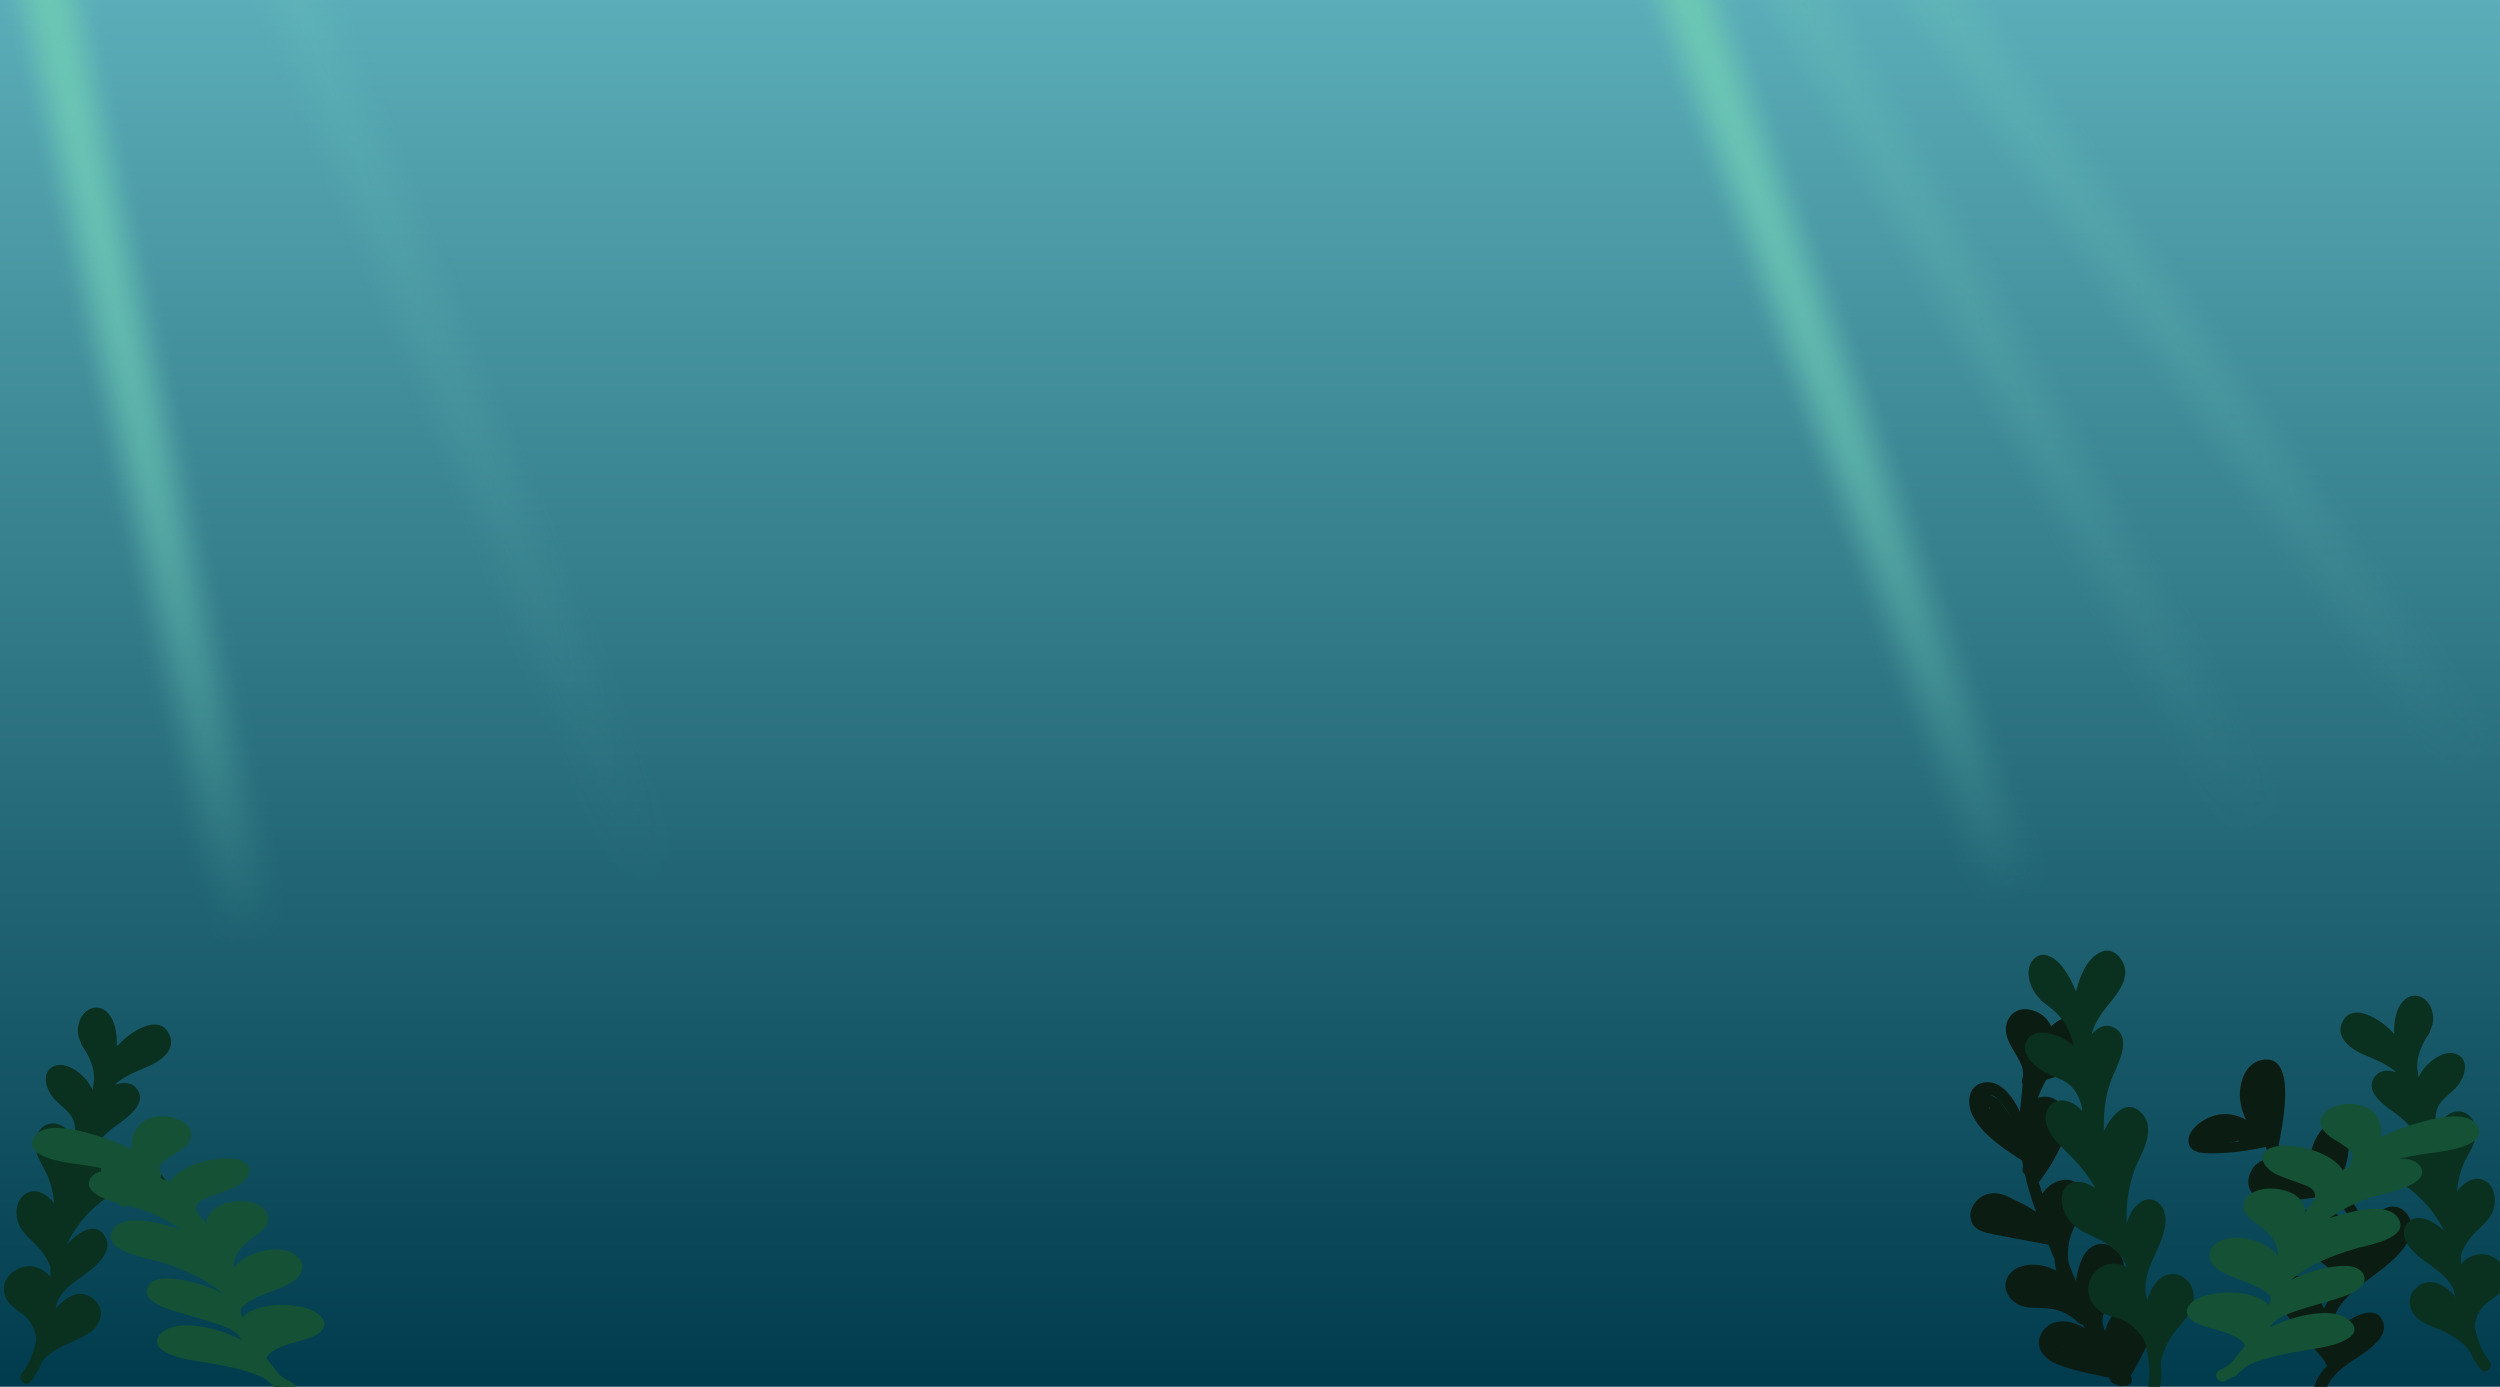<svg xmlns="http://www.w3.org/2000/svg" viewBox="0 0 1024 568">
	<linearGradient id="bg" x2="0" y1="1">
		<stop offset="0" style="stop-color:#003B4D" />
		<stop offset="1" style="stop-color:#5BAEB9" />
	</linearGradient>
	<rect fill="url(#bg)" width="1024" height="568" />
	<linearGradient id="light">
		<stop offset="0" style="stop-color:#6CC7B4;stop-opacity:0" />
		<stop offset="0.05" style="stop-color:#6CC7B4;stop-opacity:0.02" />
		<stop offset="0.1" style="stop-color:#6CC7B4;stop-opacity:0.09" />
		<stop offset="0.15" style="stop-color:#6CC7B4;stop-opacity:0.21" />
		<stop offset="0.2" style="stop-color:#6CC7B4;stop-opacity:0.35" />
		<stop offset="0.25" style="stop-color:#6CC7B4;stop-opacity:0.5" />
		<stop offset="0.3" style="stop-color:#6CC7B4;stop-opacity:0.64" />
		<stop offset="0.35" style="stop-color:#6CC7B4;stop-opacity:0.79" />
		<stop offset="0.4" style="stop-color:#6CC7B4;stop-opacity:0.90" />
		<stop offset="0.45" style="stop-color:#6CC7B4;stop-opacity:0.98" />
		<stop offset="0.5" style="stop-color:#6CC7B4;stop-opacity:1" />
		<stop offset="0.55" style="stop-color:#6CC7B4;stop-opacity:0.98" />
		<stop offset="0.6" style="stop-color:#6CC7B4;stop-opacity:0.90" />
		<stop offset="0.65" style="stop-color:#6CC7B4;stop-opacity:0.79" />
		<stop offset="0.7" style="stop-color:#6CC7B4;stop-opacity:0.64" />
		<stop offset="0.75" style="stop-color:#6CC7B4;stop-opacity:0.5" />
		<stop offset="0.8" style="stop-color:#6CC7B4;stop-opacity:0.35" />
		<stop offset="0.85" style="stop-color:#6CC7B4;stop-opacity:0.21" />
		<stop offset="0.9" style="stop-color:#6CC7B4;stop-opacity:0.09" />
		<stop offset="0.95" style="stop-color:#6CC7B4;stop-opacity:0.02" />
		<stop offset="1" style="stop-color:#6CC7B4;stop-opacity:0" />
	</linearGradient>
	<linearGradient id="ag" x2="0" y2="1">
		<stop offset="0" style="stop-color:#fff;stop-opacity:1" />
		<stop offset="0.5" style="stop-color:#fff;stop-opacity:0.6" />
		<stop offset="1" style="stop-color:#fff;stop-opacity:0" />
	</linearGradient>
	<mask id="attenuate"><rect x="0" y="0" width="1024" height="400" fill="url(#ag)" /></mask>
	<rect x="770" y="0" width="40" height="400" fill="url(#light)" mask="url(#attenuate)" opacity="0.5" transform="rotate(-35, 770, 0)" />
	<rect x="715" y="0" width="40" height="400" fill="url(#light)" mask="url(#attenuate)" opacity="0.5" transform="rotate(-29, 715, 0)" />
	<rect x="670" y="0" width="40" height="400" fill="url(#light)" mask="url(#attenuate)" transform="rotate(-20, 670, 0)" />
	<rect x="100" y="0" width="40" height="400" fill="url(#light)" mask="url(#attenuate)" opacity="0.4" transform="rotate(-22, 100, 0)" />
	<rect x="0" y="0" width="40" height="400" fill="url(#light)" mask="url(#attenuate)" transform="rotate(-12, 0, 0)" />
	<g fill="#0B1C12">
		<path d="M829 494.1c-4.4-3.2-10.2-6.9-15.8-4.7 -3.6 1.4-6.5 5.2-6.1 9.2 0.5 5.1 5.4 6.2 9.6 7 8.1 1.6 16.3 3.1 24.4 4.6 2.1 0.4 4-1.7 2.8-3.7 -2.7-4.7-8.4-15.6 0.2-17.9 5-1.4 4.1 4.9 2.7 7.8 -1.1 2.3-2.5 4.4-3.4 6.8 -3.8 9.4-2 20.3 4.1 28.3 1.9 2.5 6.2 0.1 4.3-2.5 -4-5.5-9.7-9.8-16.5-10.8 -4.6-0.7-10.5 0.4-12.9 4.8 -2.7 4.7 0.6 9.8 5.1 11.7 3.2 1.3 6.5 0.9 9.9 1.1 5.5 0.3 10 2.1 13.9 6 1.8 1.8 4.7-0.1 4.2-2.4 -1.4-6.8-1.3-14.1 1.2-20.7 3.1-8 9.3-1.2 7.6 4.4 -1 3.2-3.3 5.9-5.2 8.7 -3.1 4.6-4.5 9.2-2.4 14.6 2.4 6.1 5.8 12 8.7 17.8 1.4-0.8 2.9-1.7 4.3-2.5 -4-6.9-9.4-13.7-16.3-17.9 -5.4-3.3-13.2-4.2-17 1.9 -3.5 5.4 0.5 10.6 5.6 12.8 8.4 3.5 18.2 4.8 27.1 6.9 2.8 0.7 4.3-3 1.9-4.6 -1.9-1.2-4-2.7-5.1-4.8 -0.8-1.4-1.1-3.4-0.4-4.9 1.2-2.5 4.4-2.2 5.2 0.6 1 4-4.3 8.8-6.2 11.9 1.5 0.2 3 0.4 4.6 0.6 -5.2-12.5-11.5-24.5-19-35.8 -1.3 1-2.6 2-3.9 3 8.7 10.9 16.1 22.7 22.3 35.3 1.3-1 2.6-2 3.9-3 -6.5-5.3-8.8-17.3-1.4-23.1 0.8-0.6 1.7-1.2 2.7-1.4 2.2-0.6 2.4-0.5 3 1.9 0.9 3.3-1.2 6.4-2.7 9.4 -2.3 4.7-4.8 9.3-7.6 13.8 1.4 0 2.9 0 4.3 0 -13.4-20.3-22.2-43.1-30.7-65.9 -4.2-11.2-8.8-23.6-8.1-35.8 0.2-3.7 2-9.4 6.5-7.3 4.6 2.1 2.7 7.5 1.1 11.2 -2.4 5.6-5.6 10.9-9.2 15.8 1.6 0.4 3.1 0.8 4.7 1.3 -0.7-9.3-2.9-18.3-6.9-26.8 -2.7-5.7-7.8-14.8-15.5-13.4 -6.8 1.2-7.1 8.8-4.5 13.8 4.2 8 13.6 14.1 21.1 18.7 1.5 1 3.9-0.3 3.8-2.2 -0.8-13.3 0.9-26.5 5.5-39 1.1-2.9 2.2-6 3.8-8.6 0.6-0.9 2.4-3.6 3.7-3.9 3.4-0.7 3 3 2.4 5 -1.8 6-7.4 9.7-13.3 10.6 0.8 1.4 1.6 2.8 2.4 4.2 6.5-8.3 6.8-26.2-6.5-28.5 -4.9-0.9-9 2.5-9.4 7.4 -0.6 7.8 9 14 6.7 21.2 -1 3.1 3.8 4.4 4.8 1.3 2.7-8.3-5.2-12.8-6.4-20.3 -0.5-3.3 2-5.8 5.4-4 2.3 1.2 3.7 3.6 4.4 6 1.4 4.6 0.4 9.6-2.5 13.3 -1.6 2-0.1 4.6 2.4 4.2 7.7-1.1 14.5-6.6 16.8-14.1 1.9-6.2-1.6-14.6-9.2-10.9 -7.8 3.8-10.6 15.7-12.7 23.2 -2.9 10.7-4 21.8-3.3 32.8 1.3-0.7 2.5-1.4 3.8-2.2 -5.2-3.2-10-6.8-14.5-11 -1.8-1.8-3.7-3.6-4.8-5.9 -1.2-2.3-1.6-3.4 0.8-5 2.4-1.6 3.4-0.8 5.5 1.3 7.7 7.8 10.5 22.1 11.3 32.6 0.2 2.6 3.2 3.3 4.7 1.3 5.4-7.2 19.8-28.1 6.3-34.7 -4.6-2.2-9.7 0.4-12.1 4.6 -3.3 5.8-2 13.7-0.9 20 2.7 16.7 10.1 32.9 16.4 48.5 6.2 15.1 13.1 29.9 22.1 43.5 1 1.6 3.3 1.6 4.3 0 2.6-4.2 5-8.5 7.2-13 1.7-3.5 4.1-7.6 4.6-11.6 0.8-6.8-5.6-9.5-11.3-7.4 -13.3 4.9-11.9 24.8-2.4 32.4 2.2 1.8 5.2-0.4 3.9-3 -6.4-12.9-14.1-25-23.1-36.3 -1.8-2.2-5.5 0.7-3.9 3 7.3 10.9 13.5 22.5 18.5 34.6 0.8 1.9 3.4 2.6 4.6 0.6 2.8-4.7 7.4-8.8 6.9-14.8 -0.4-4.2-3.5-8-8-7.4 -4.3 0.5-7.6 4.7-7.6 8.9 -0.1 5.5 4.3 9.5 8.5 12.3 0.6-1.5 1.3-3 1.9-4.6 -5.4-1.3-10.8-2.6-16.2-3.9 -2.7-0.7-11.8-1.5-13.2-4.6 -1.1-2.4 0.4-5.3 2.8-5.9 1.8-0.4 4.1 0.3 5.7 1.1 2.3 1.1 4.3 2.8 6.1 4.5 4 3.6 7.2 7.8 9.9 12.4 1.6 2.8 5.7 0.3 4.3-2.5 -2.3-4.7-4.7-9.3-6.9-14 -1.7-3.5-2.9-6.3-1.3-10 0.9-2.2 2.5-4.1 3.8-6.1 3.9-5.8 7-14 0.8-19.5 -4.9-4.3-10.9-2.2-13.5 3.4 -3.6 7.7-3.7 17-1.9 25.2 1.4-0.8 2.8-1.6 4.2-2.4 -2.6-2.6-5.4-4.6-8.8-5.9 -4.6-1.8-9-1.1-13.8-1.8 -3.2-0.4-7.7-2.9-4.2-6.3 1.5-1.5 4.6-1.4 6.5-1.1 5.3 0.8 10 4.1 13 8.4 1.4-0.8 2.9-1.7 4.3-2.5 -6-7.8-7-17.8-2.5-26.6 2.7-5.2 7.2-13.1 0.8-17.6 -4.3-3-10.4-0.6-13.3 3.3 -4.9 6.5-0.6 15 2.9 21.1 0.9-1.2 1.9-2.4 2.8-3.7 -7.8-1.5-15.7-3-23.5-4.5 -1.5-0.3-3.6-0.3-5-1.1 -2.3-1.3-1.9-3.8 0.1-5.2 4-2.8 9.4 1.5 12.5 3.8C829.1 500.3 831.6 496 829 494.1L829 494.1z" />
		<path d="M834 438.1c2.2-3.8 1.6-7.5 0-11.4 -0.7-1.7-1.6-5.3-1.2-1.5 0.3 2.7 0.7 5.4 1.1 8 0.4 2.8 5.2 2.1 4.9-0.7 -0.5-4.7-2.5-10.4-6.9-12.9 -3.2-1.8-7-0.3-7.4 3.4 -0.2 2.1 0.7 3.6 1.8 5.2 2.6 3.8 2.9 6.4 2.6 10.8 -0.6 7.8-1.5 15.6-2.2 23.3 -0.3 3.2 4.6 3.1 5 0 1-8.7 4-17 9.1-24.2 3.9-5.6 9.9-10.2 8.5-17.7 -0.3-1.9-3-2.4-4.2-1.1 -3.9 4.1-6.4 8.9-7.3 14.5 -0.5 3.1 4.3 4.5 4.8 1.3 0.8-4.8 2.7-8.8 6-12.3 -1.4-0.4-2.8-0.7-4.2-1.1 0.8 4.5-3.6 8.1-6.1 11.3 -2.3 3-4.4 6.1-6 9.5 -3.1 6.2-4.9 12.9-5.7 19.8 1.7 0 3.3 0 5 0 0.8-8.7 2.3-17.7 2.4-26.4 0-3-0.3-5.9-2-8.5 -0.4-0.5-1.9-3.1-2.2-3.2 2.4 0.7 3.6 6.3 3.8 8.2 1.6-0.2 3.3-0.4 4.9-0.7 -0.6-4.4-0.4-16-7.8-14.6 -8.5 1.6 1.4 13.8-1.2 18.3C828 438.3 832.3 440.8 834 438.1L834 438.1z" />
		<path d="M818.8 450.9c-2-1.9-4.6-3.5-7.4-2.3 -2.4 1-3.4 3.6-2.5 6 1 3 4.1 5.6 6.2 7.8 3.1 3.3 6.5 6.3 10 9.1 2 1.6 5.7-0.5 3.9-3 -3.8-5.5-7.2-11.2-10.1-17.2 -1.3 1-2.6 2-3.9 3 3.6 4.6 6.6 9.5 9.1 14.8 1.2 2.6 5.3 0.8 4.6-1.9 -0.9-3-2-8.5-5.4-9.6 -1.1-0.3-2.3 0.2-2.8 1.1 -0.7 1.1-0.5 2 0 3.1 0.5 1 1.8 1.4 2.8 1.1 0.1 0 0.1 0 0.2-0.1 3.1-0.7 1.8-5.5-1.3-4.8 -0.1 0-0.1 0-0.2 0.1 0.9 0.4 1.9 0.8 2.8 1.1 0-0.1-0.1-0.2-0.1-0.3 0 0.8 0 1.7 0 2.5 0.1-0.1 0.1-0.2 0.2-0.3 -0.9 0.4-1.9 0.8-2.8 1.1 -0.7-0.7-0.8-0.7-0.3 0.1 0.4 0.8 0.7 1.5 1.1 2.3 0.5 1.2 0.8 2.4 1.2 3.7 1.5-0.6 3-1.3 4.6-1.9 -2.7-5.7-6-10.9-9.9-15.8 -1.9-2.4-5.1 0.6-3.9 3 2.9 6 6.2 11.7 10.1 17.2 1.3-1 2.6-2 3.9-3 -2.8-2.2-5.6-4.6-8.1-7.1 -1.3-1.3-2.5-2.6-3.7-3.9 -0.5-0.6-4.6-5.4-1.5-2.4C817.6 456.6 821.1 453.1 818.8 450.9L818.8 450.9z" />
		<path d="M833.4 472c0.1-2.9 0.5-5.7 1.5-8.4 0.3-1.1 0.7-2 1.3-2.9 0.4-0.8 0.5-0.9 0.3-0.2 0.6 0.4-0.2 3.6-0.3 4 -1.1 5-4.4 9.3-7.4 13.3 1.5 0.6 3 1.3 4.6 1.9 2.5-6.2 3.9-12.5 4.5-19.1 0.3-3.2-4.7-3.2-5 0 -0.5 6.2-2 12-4.3 17.8 -1.1 2.8 3 4 4.6 1.9 3-4.1 6-8.3 7.5-13.2 1-3.1 1.9-8.3-0.7-11 -2.4-2.5-5.7-1.1-7.5 1.2 -3.1 3.9-3.8 9.9-4 14.6C828.3 475.2 833.3 475.2 833.4 472L833.4 472z" />
		<path d="M840.8 458c0.6-2.3-0.8-5.1-3.2-5.6 -2.8-0.6-5.2 1.5-5.4 4.3 -0.1 1.3 1.2 2.6 2.5 2.5 1.5-0.1 2.4-1.1 2.5-2.5 0 0.1-0.2 0.6-0.1 0.4 0.1-0.2-0.2 0.2-0.3 0.2 0.3-0.2 0-0.1-0.2 0 -0.2 0-0.2 0 0 0 0.2 0 0.1 0-0.2 0 -0.2-0.1-0.3-0.1-0.4-0.3 0.4 0.3-0.1-0.2 0 0 0.1 0.2-0.1-0.4 0 0 0-0.2 0.1-0.8 0-0.4 -0.3 1.3 0.4 2.8 1.7 3.1C839 460 840.4 459.4 840.8 458L840.8 458z" />
		<path d="M838.5 499.5c-5.1-3.3-10.2-7.7-16.4-8.6 -3.4-0.5-10-1.1-11.3 3.2 -3.2 9.9 18.6 10.4 23.9 10.8 2.8 0.2 3.4-4.3 0.7-4.9 -5.5-1.3-11-2.7-15.2-6.8 -0.8 1.4-1.6 2.8-2.4 4.2 5.1 2.1 9.7 4.9 14.1 8.2 2.6 2 5.1-2.4 2.5-4.3 -4.7-3.6-9.8-6.4-15.3-8.7 -2.4-1-4.1 2.6-2.4 4.2 4.8 4.7 11 6.5 17.4 8.1 0.2-1.6 0.4-3.3 0.7-4.9 -3.6-0.3-7.3-0.6-10.9-1.3 -1.4-0.3-2.7-0.6-4-1 -0.8-0.2-1.6-0.5-2.4-0.8 -1.6-0.9-1.7-1.3-0.3-1.2 3-1.7 8.5 1.3 10.9 2.9 2.7 1.7 5.3 3.4 8 5.2C838.7 505.5 841.2 501.2 838.5 499.5L838.5 499.5z" />
		<path d="M840.8 502c0-2.4 0.4-4.7 1.3-6.9 0.4-0.9 2.7-5.8 3.7-5 1.8 1.3-6.3 12-7.3 13.5 1.5 0.6 3 1.3 4.6 1.9 1.4-4.9 2.8-9.8 4.2-14.7 0.9-3.1-3.9-4.4-4.8-1.3 -1.4 4.9-2.8 9.8-4.2 14.7 -0.8 2.8 3.1 4.3 4.6 1.9 2.7-4.2 14.4-17.9 4.4-21.2 -7.8-2.6-11.3 12-11.3 17.1C835.8 505.2 840.8 505.2 840.8 502L840.8 502z" />
		<path d="M858.4 534.8c-1.1-4.8-0.1-9.8 2.7-13.8 0.4-0.5 0.8-1 1.2-1.5 -0.4 0.2-0.7 0.3-1.1 0.5 -0.8 1-1.6 3-2.3 4.1 -1.4 2.4-2.8 4.7-4.2 7.1 1.4 0.8 2.9 1.7 4.3 2.5 2.2-4.4 5.3-13.1 2.3-17.9 -4-6.1-7.8 4.7-8.2 7.5 -0.5 3.1 4.3 4.5 4.8 1.3 0.3-2 0.7-4.7 2.3-6.2 -0.8 0.2-1.6 0.4-2.4 0.6 -0.6-0.1-0.7 5-0.8 5.7 -0.4 2.2-1.2 4.4-2.2 6.4 -1.4 2.9 2.7 5.3 4.3 2.5 1.4-2.4 2.8-4.7 4.2-7.1 1.2-2 2.8-4.1 3-6.6 0.2-2.9-2.2-6.4-5.5-5.5 -3.1 0.8-5.6 6.5-6.6 9.2 -1.4 4-1.5 8.3-0.6 12.4C854.3 539.3 859.1 538 858.4 534.8L858.4 534.8z" />
		<path d="M852.2 528.7c-5.5-3.6-24.2-13.6-27.5-2.6 -1 3.5 1.1 7.3 5 7.2 2.6-0.1 4.6-2.1 7-2.8 3.7-1.1 7.4 0.2 10.1 2.9 0.8-1.4 1.6-2.8 2.4-4.2 -6.2-1.8-12.5-3.6-18.7-5.4 -1.6-0.5-3.1 0.8-3.2 2.4 0 2.7 1.5 4.2 4.2 4.3 3.2 0.1 3.2-4.9 0-5 0.3 0.2 0.5 0.5 0.8 0.7 -1.1 0.8-2.1 1.6-3.2 2.4 6.2 1.8 12.5 3.6 18.7 5.4 2.4 0.7 4.2-2.4 2.4-4.2 -4-4.1-10-5.8-15.5-4 -0.7 0.2-3.6 1.2-3.6 1.7 0.2-2.7 5.2-0.6 6.5-0.2 4.3 1.3 8.2 3.2 11.9 5.6C852.3 534.8 854.9 530.4 852.2 528.7L852.2 528.7z" />
		<path d="M836.2 533.4c4.8-1.2 9.5-0.1 13.5 2.8 2.6 1.9 5.1-2.5 2.5-4.3 -5.1-3.6-11.3-4.7-17.4-3.3C831.8 529.3 833.1 534.1 836.2 533.4L836.2 533.4z" />
		<path d="M862.7 553c-5-3.9-20.1-15.1-24.4-4.6 -1.4 3.4 0.8 6.4 3.9 7.6 5.9 2.3 13 2.9 19.2 4.3 3.1 0.7 4.4-3.9 1.3-4.8 -6-1.8-11.3-4.9-16-9.2 -1 1.3-2 2.6-3 3.9 1.9 0.8 3.3 1.9 4.6 3.4 1-1.3 2-2.6 3-3.9 -1.5-1-2.9-2-4.4-3 -0.4 1.6-0.8 3.1-1.3 4.7 0.2 0.1 0.4 0.1 0.5 0.2 2.7 1.8 5.2-2.6 2.5-4.3 -1.1-0.7-1.7-0.9-3.1-0.9 -2.6 0-3.3 3.3-1.3 4.7 1.5 1 2.9 2 4.4 3 2.5 1.7 4.8-1.9 3-3.9 -1.6-1.8-3.4-3.2-5.6-4.2 -2.4-1.1-5.3 1.9-3 3.9 5.3 4.9 11.3 8.3 18.2 10.4 0.4-1.6 0.9-3.2 1.3-4.8 -3.1-0.7-6.2-1.3-9.3-2 -2-0.4-6.7-0.6-8.3-1.8 -2.1-1.6-0.1-2.8 1.7-2.3 1.5 0.4 3.1 1.3 4.5 2 2.8 1.5 5.4 3.2 7.9 5.1C861.7 558.4 865.3 554.9 862.7 553L862.7 553z" />
		<path d="M866.7 559.3c0-3 0.4-5.9 1.5-8.6 0.9-2.3 2.7-6 4.9-7.3 1.5-0.8-0.6 1.8-0.9 2.2 -0.8 1.1-1.7 2.2-2.4 3.4 -1.8 2.7-3.3 5.6-4.5 8.5 1.6 0.4 3.1 0.8 4.7 1.3 0.4-5.7 2-11 4.8-15.9 1.6-2.8-2.8-5.3-4.3-2.5 -3.2 5.8-5 11.9-5.4 18.5 -0.2 2.4 3.7 3.5 4.7 1.3 1.3-3 2.8-5.8 4.5-8.5 1.3-2 3.2-3.9 4.2-6.1 1.4-3.1 0.3-7.5-3.5-8 -4-0.5-7.4 4.6-9.2 7.5 -2.6 4.3-3.8 9.3-3.7 14.3C861.8 562.6 866.8 562.6 866.7 559.3L866.7 559.3z" />
		<path d="M919.7 458.5c-4.6-2.5-9.8-2.9-14.6-0.9 -3.6 1.5-8.6 5.1-8.7 9.5 -0.1 5.5 6.5 5.3 10.3 5.3 7.7-0.1 15.4-1.2 22.9-3 1.9-0.5 2.3-2.8 1.1-4.2 -5-5.4-10.1-13.3-8.1-21 0.5-1.8 3.2-7.9 6.5-5.1 1.2 1 1.4 3.4 1.5 4.7 0.3 3.7-0.4 7.5-0.7 11.2 -0.4 4.2-2.2 9.6-2 13.8 0.2 2.5 1.3 3 3.3 4.7 5.7 4.6 11.8 8.6 18.3 11.9 2.4 1.2 5.4-2.1 3-3.9 -7.1-5.5-27.7-13.2-31.3 0.5 -1.3 5 2 9.1 7 9.8 7.9 1 17-1.1 24.9-1.9 2.1-0.2 3.3-2.6 1.8-4.3 -6.2-6.5-5-18 2.6-22.9 -1.1-0.3-2.3-0.6-3.4-0.9 6.1 8 0.9 17.2-3.6 24.5 -0.8 1.4 0 3.2 1.5 3.7 16.3 4.6 11.5 24.6 5 35.1 1.6 0.4 3.1 0.8 4.7 1.3 -0.4-8 2.4-16.5-1-24.2 -2.4-5.4-7.9-9.1-13.9-7.5 -5.4 1.4-8.1 6.9-6 12.1 1.3 3.2 3.9 5.7 6.5 7.7 3.4 2.6 11.5 7 8.9 12.5 1.5 0.6 3 1.3 4.6 1.9 2.3-8.4 6.1-16.4 11.6-23.2 1.3-1.7 2.8-3.3 4.3-4.8 4.5-4.3 7 0.8 4.7 5.2 -2 3.8-5.5 6.8-8.8 9.4 -10.6 8.3-26.2 17.9-21.6 33.8 0.9 3.2 5.3 1.8 4.8-1.3 -1.3-7.7-10-31.8-21.8-24.7 -5.1 3-2.8 8.5 0.1 12.1 6.1 7.7 12.5 15.3 18.8 22.9 1.7 2.1 4.6-0.2 4.2-2.4 -0.7-3.5 1.4-6.2 3.9-8.3 1.5-1.3 4.7-4.1 6.7-4.3 1-0.9 1.6-0.6 1.9 0.9 1.3 1 1.2 2-0.4 2.8 -0.6 0.6-1.3 1.1-2 1.7 -1.9 1.5-3.9 2.8-5.9 4.2 -6 4.2-12 8.7-13.7 16.3 -0.7 3.1 4.1 4.5 4.8 1.3 1.7-7.6 8.8-11.4 14.7-15.5 4.1-2.9 11.3-7.8 8.9-13.8 -2.7-6.7-11-2.4-15 0.3 -5.5 3.8-10.1 8.9-8.7 15.9 1.4-0.8 2.8-1.6 4.2-2.4 -3.3-4.1-6.7-8.1-10-12.2 -1.7-2-3.3-4.1-5-6.1 -1.2-1.5-4.7-4.5-5-6.4 -1-5.9 5.2-0.8 6.3 0.5 1.6 1.8 2.9 3.9 4.1 6 2.2 4 3.5 8.3 4.2 12.8 1.6-0.4 3.2-0.9 4.8-1.3 -3.6-12.7 9.9-21 18.4-27.4 5.9-4.5 15.8-12.5 13-21.1 -1-3.1-3.9-5.6-7.2-5.6 -4 0-7.2 3.8-9.6 6.6 -6.9 7.9-11.7 17.2-14.4 27.3 -0.7 2.6 3.3 4.6 4.6 1.9 5.4-11.4-9.1-15.5-14.1-22.8 -2.4-3.6-1-7.7 3.7-7.3 3.7 0.3 5.7 3.6 6.6 6.8 1.8 6.5-0.4 13.6-0.1 20.2 0.1 2.5 3.3 3.4 4.7 1.3 4.8-7.8 8.6-17 6.5-26.3 -1.6-7.6-7-14-14.5-16.1 0.5 1.2 1 2.4 1.5 3.7 5.3-8.8 10.7-20.1 3.6-29.6 -0.8-1-2.2-1.7-3.4-0.9 -10.3 6.8-12.1 21.8-3.6 30.8 0.6-1.4 1.2-2.8 1.8-4.3 -4 0.4-8.1 0.7-12.1 1.1 -3.1 0.3-8.2 1.7-11.3 0.9 -6.8-1.8-2.5-6.3 0.7-7.1 1.8-0.4 3.8-0.4 5.6-0.2 4.8 0.5 9.2 2.5 13 5.4 1-1.3 2-2.6 3-3.9 -7.2-3.7-13.8-8.1-19.9-13.4 0.2 0.8 0.4 1.6 0.6 2.4 1.2-6.6 9.2-40.4-7.1-36.4 -6.5 1.6-8.9 9.7-8.4 15.6 0.6 7.5 5 14 9.9 19.4 0.4-1.4 0.7-2.8 1.1-4.2 -7.2 1.7-16 3.9-23.5 2.8 -2.4-0.3-3.5-0.1-1.7-2.7 0.9-1.3 3.2-2.3 4.5-2.7 3.2-1.1 6.5-0.7 9.5 0.9C920 464.4 922.5 460 919.7 458.5L919.7 458.5z" />
		<path d="M929.2 457.4c-2.4-4.5-5-12.9 1.7-15.3 -1.1-0.8-2.1-1.6-3.2-2.4 -0.3 7.2-0.8 14.3-1.5 21.5 1.7 0 3.3 0 5 0 0.1-5-0.4-9.9-1.4-14.9 -0.6-3.2-5.4-1.8-4.8 1.3 0.9 4.5 1.3 9 1.2 13.5 0 3.3 4.7 3.1 5 0 0.7-7.1 1.2-14.3 1.5-21.5 0.1-1.5-1.7-3-3.2-2.4 -10.1 3.6-8.7 14.9-4.7 22.6C926.4 462.8 930.7 460.3 929.2 457.4L929.2 457.4z" />
		<path d="M925.9 461.7c-5.5-1.5-11.1-2.1-16.8-1.5 -3 0.3-8.4 0.4-9.5 4 -3.2 10.6 20.1 2 23.2 1.2 -1.1-0.8-2.1-1.6-3.2-2.4 0.1 0.8 0.1 1.6 0.2 2.3 0.8-0.8 1.7-1.7 2.5-2.5 -1.7-0.1-3.1 0.3-4.6 1 -3 1.3-0.4 5.6 2.5 4.3 0.7-0.1 1.4-0.2 2.1-0.3 1.3 0.1 2.6-1.2 2.5-2.5 -0.1-0.8-0.1-1.6-0.2-2.3 -0.1-1.6-1.5-2.8-3.2-2.4 -2.9 0.8-5.8 1.5-8.6 2.3 -1.6 0.4-3.6 0.7-5.2 1.4 -0.9 0.3-4 1-1.9 1.5 1.2 0.3 3.7-0.6 5-0.6 1.4-0.1 2.7-0.1 4.1-0.1 3.3 0.1 6.5 0.7 9.7 1.5C927.6 467.4 929 462.6 925.9 461.7L925.9 461.7z" />
		<path d="M928.1 442.7c0.2-1.4 0.3-2.8 0.5-4.2 0.3-2.2-2.9-3.2-4.3-1.8 -5.1 5.1-4.9 13.9 0.6 18.6 2.4 2.1 6-1.4 3.5-3.5 -3.4-2.9-3.9-8.3-0.6-11.5 -1.4-0.6-2.8-1.2-4.3-1.8 -0.2 1.4-0.3 2.8-0.5 4.2C922.7 445.9 927.7 445.9 928.1 442.7L928.1 442.7z" />
		<path d="M953 481.4c0.4-6.2 0.9-12.4 4.8-17.5 -1.5-0.2-3-0.4-4.6-0.6 1.2 6.4-0.4 12.5-4.1 17.7 -1.9 2.6 2.5 5.1 4.3 2.5 4.5-6.4 6-14 4.6-21.6 -0.4-2.4-3.4-2.1-4.6-0.6 -4.4 5.8-5 13-5.4 20C947.8 484.6 952.8 484.6 953 481.4L953 481.4z" />
		<path d="M948.9 480.1c-4.4-1-25.1-4.8-24.2 4.6 0.3 3.3 4.7 4.5 7.5 4.4 2.6-0.1 5-1.4 7.4-2.2 3.3-1.1 6.6-1.6 10-1.8 3.2-0.2 3.2-5.2 0-5 -3.3 0.2-6.6 0.6-9.9 1.5 -3.1 0.9-8.1 4.2-10.8 1.3 0.2 0.8 0.4 1.6 0.6 2.4 1-4 15.4-1.1 17.9-0.5C950.7 485.6 952 480.8 948.9 480.1L948.9 480.1z" />
		<path d="M939 482.1c-2.6-0.4-5.2-0.7-7.9-1.1 -3.1-0.4-4.6 4.1-1.3 4.8 6.1 1.4 12.3 1.9 18.5 1.2 3.2-0.4 3.2-5.4 0-5 -5.8 0.6-11.5 0.4-17.2-1 -0.4 1.6-0.9 3.2-1.3 4.8 2.6 0.4 5.2 0.7 7.9 1.1C940.9 487.3 942.2 482.5 939 482.1L939 482.1z" />
		<path d="M961.6 512.7c-1.2-4.7-3.5-9.2-7.3-12.3 -2.8-2.3-7.2-4.1-10.1-0.9 -2.6 2.8-1.7 7 0.5 9.7 1.5 1.8 3.5 3.4 5.4 4.6 0.7 0.4 6.3 2.9 6.2 3 1.5-0.2 3-0.4 4.6-0.6 -3.5-5-7-10.1-10.5-15.1 -1.3 1-2.6 2-3.9 3 5 4.5 8.8 9.8 11.6 15.9 1.4 2.9 5.7 0.4 4.3-2.5 -3-6.4-7.2-12.1-12.4-16.9 -2-1.8-5.6 0.6-3.9 3 3.5 5 7 10.1 10.5 15.1 1.2 1.7 4 1.6 4.6-0.6 1.4-5.7-6-6.9-9.5-9.3 -1.3-0.9-2.9-2.1-3.7-3.5 -0.7-1.2-0.2-2.5 1.4-2.2 0.7 0.1 1.6 1.1 2.1 1.5 2.8 2.5 4.3 5.9 5.2 9.4C957.5 517.1 962.4 515.8 961.6 512.7L961.6 512.7z" />
		<path d="M966 522.6c1.6-5.7 5.9-8.2 9.6-12.3 2.8-3.1 4.8-6.8 6.2-10.7 0.9-2.6-2.5-3.8-4.2-2.4 -5.5 4.4-9.3 10-11.8 16.6 -0.5 1.3 0.6 2.7 1.7 3.1 8.2 2.8 12.4-8.5 15.6-13.9 -1.5-0.6-3-1.3-4.6-1.9 -2.6 7.6-8.3 13.5-15.8 16.4 -3 1.1-1.7 6 1.3 4.8 9.2-3.5 16.1-10.5 19.3-19.8 0.9-2.7-3.1-4.3-4.6-1.9 -1.6 2.6-5.9 13.1-10 11.6 0.6 1 1.2 2.1 1.7 3.1 2.2-5.8 5.7-10.5 10.5-14.4 -1.4-0.8-2.8-1.6-4.2-2.4 -1.9 5.1-5 8.7-8.9 12.3 -3.3 3-5.7 6.3-6.9 10.7C960.3 524.4 965.1 525.7 966 522.6L966 522.6z" />
		<path d="M952.9 546.3c-2.5-4.9-4.8-10.2-7.6-14.9 -1.8-3-4.1-5.1-7.7-5.2 -1.4 0-2.4 1.2-2.5 2.5 -0.3 4.9 3.9 6.8 7 9.7 4.1 3.8 6.3 9.2 8.5 14.3 1.3 3 5.6 0.4 4.3-2.5 -1.7-4.1-3.5-8.2-6.1-11.7 -1.1-1.5-2.3-2.8-3.6-4 -1.7-1.5-5.2-3-5.1-5.7 -0.8 0.8-1.7 1.7-2.5 2.5 3.3 0.1 5.1 6.1 6.3 8.4 1.6 3.1 3.1 6.1 4.7 9.2C950.1 551.7 954.4 549.1 952.9 546.3L952.9 546.3z" />
		<path d="M957.4 558c2-4.7 5.5-9.4 9.9-12 0.4-0.3 0.8-0.5 1.3-0.6 -0.7-1.1-1.4-1.1-2.1 0 -1.3 0.9-2.6 1.8-3.9 2.7 -2.6 1.8-5.2 3.7-7.8 5.5 -2.6 1.8-0.1 6.2 2.5 4.3 4.5-3.1 9.8-6.1 13.8-9.8 2.4-2.2 2.8-6.6-1.1-7.6 -3.7-1-7.5 2.6-9.9 4.9 -3.4 3.2-5.8 7.1-7.6 11.4C951.3 559.7 956.1 561 957.4 558L957.4 558z" />
	</g>
	<g fill="#0A3020">
		<path d="M43.2 439.3c2-5.4 2.6-11.4 1.7-17.1 -0.5-2.9-1.8-6.2-4.5-6.9 -3.6-0.9-6.6 3.9-6 7.8 0.6 3.9 3.3 7 5.3 10.4s3.3 7.9 1.2 11.2c3-8.6 8.9-16 16.3-20.6 3-1.8 7.3-2.9 9.3 0 1.4 2 0.7 5-0.8 6.8 -1.6 1.8-3.8 2.8-6 3.7 -6.1 2.5-12.5 5-16.7 10.2 -3.1 3.8-4.7 8.7-6 13.5 1.7-7.9-3.2-16.7-10.4-19 -1.6-0.5-3.5-0.6-4.6 0.7 -0.8 0.9-0.9 2.3-0.7 3.6 1.1 6.2 8.7 8.6 11.2 14.4 1.8 4.1 0.5 9-0.7 13.3C33 466 34.4 460.6 37 456c2.6-4.7 6.7-8.7 11.8-9.8 1.9-0.4 4.2-0.2 5.2 1.5 1.2 2.1-0.4 4.8-2.1 6.5 -3.2 3-7.1 5.2-10.3 8.2 -6.1 5.6-9.7 13.6-13 21.4 -0.1-2.9-0.1-5.8-0.2-8.7 -0.1-3-0.1-6.1-1.5-8.7s-4.4-4.4-7-3.3c-2.6 1.1-3.5 4.6-2.9 7.5 0.6 2.9 2.2 5.3 3.5 7.9 2.7 5.3 4.1 11.3 4.1 17.3 2.1-9.6 9.1-17.8 17.9-20.9 1.5-0.5 3.3-0.9 4.7-0.2 2.6 1.3 2.9 5.4 1.4 8s-4.2 4.1-6.7 5.7c-8.2 5.5-14.7 13.7-18.3 23.2 -0.1-6.9-0.5-14.7-5.5-19.3 -1.4-1.3-3.2-2.2-5-2 -4 0.6-5.1 6.6-3.3 10.3s5.5 6.1 8.2 9.2c2.3 2.5 4 5.6 5 9" />
		<path d="M45.6 439.9c2.2-6.4 3.3-14.3 1-20.9 -1.3-3.8-4.7-7.4-9-6 -4.1 1.3-6.1 6.2-5.7 10.1 0.6 6.7 10.2 13.5 6.9 20.3 1.5 0.6 3 1.3 4.6 1.9 2.3-6.2 5.9-11.7 11-16.1 1.3-1.1 2.7-2.2 4.2-3.1 2.3-1.3 2.7-1.9 4.4 0.5 2 1.5 1.7 2.7-0.7 3.8 -0.7 0.5-1.5 0.8-2.3 1.2 -1.4 0.6-2.8 1.2-4.1 1.7 -5 2.1-10 4.5-13.7 8.4 -4.1 4.4-6 10.1-7.6 15.7 1.6 0.4 3.2 0.9 4.8 1.3 1-5.8-0.3-11.6-3.9-16.2 -2.8-3.5-9-8.1-13.8-5.6 -4.9 2.6-2.8 9.1-0.1 12.5 1.8 2.3 4.3 3.9 6.3 6.1 4.1 4.4 3 9.6 1.5 14.9 1.6 0.4 3.2 0.9 4.8 1.3 1.6-6.3 3.1-12.9 7.4-18 1.4-1.7 4.8-5.4 7.3-5.1 2.9 0.3 1.3 3.3 0.1 4.7 -1.2 1.3-3.3 2.5-4.7 3.6 -8.9 6.6-13.5 15.5-17.8 25.4 1.6 0.4 3.1 0.8 4.7 1.3 -0.1-5.8 1-13.3-2-18.6 -2-3.6-6.4-6.1-10.4-4.2 -4.4 2.1-4.9 7.9-3.6 12 1 3 2.8 5.6 4.1 8.4 2 4.6 2.9 9.5 3 14.4 0 2.8 4.2 3.5 4.9 0.7 1.4-5.7 4.3-10.9 8.8-14.8 1.3-1.1 2.6-2 4.1-2.8 2.1-1.2 2.8-1.7 5.2-0.4 2.8 1.5 1.8 3-0.1 4.9 -1.3 1.2-2.9 2.1-4.3 3.1 -9 6.1-15.4 14.7-19.4 24.7 1.6 0.2 3.3 0.4 4.9 0.7 -0.1-6.2-0.4-13.1-4-18.4 -2.6-3.9-8-7.4-12.4-4 -3.7 2.8-3.9 8.5-2.2 12.4 1.3 2.9 3.7 5.1 6 7.3 3.3 3.1 5.6 6.3 7.1 10.6 1 3 5.8 1.7 4.8-1.3 -1.1-3.3-2.5-6.3-4.7-8.9 -2.6-3.2-6.7-5.6-8.5-9.4 -0.7-1.4-1.6-4.4-0.2-5.8 3.5-3.5 6.6 2.8 7.4 4.9 1.5 4 1.5 8.5 1.6 12.7 0.1 3 3.9 3.2 4.9 0.7 3.7-9.4 10-16.9 18.4-22.6 4.7-3.2 10.3-8.8 6.5-14.9 -3.7-6.1-12.3-1.6-16.5 1.5 -6.2 4.6-10.4 11.2-12.2 18.7 1.6 0.2 3.3 0.4 4.9 0.7 -0.1-8.1-2.6-14.5-6.1-21.6 -0.7-1.3-2.7-5-1.5-6.7 4-6 6.1 2.7 6.3 4.6 0.4 3.8 0.2 7.8 0.3 11.6 0 2.3 3.6 3.7 4.7 1.3 3.7-8.5 7.5-17 14.9-22.8 4.1-3.2 14.8-9.3 10.4-16 -3.5-5.3-11.5-1.7-15.2 1.3 -6.9 5.7-9.4 14.7-11.5 23 -0.8 3.1 3.9 4.4 4.8 1.3 2.6-9 2-15.5-5.1-21.9 -1.4-1.2-3.5-2.7-4.3-4.4 -0.6-1.2-0.9-3.4 1.1-3.9 0.9-0.2 2.9 1.5 3.6 2 4.1 3.3 6 8.7 5.1 13.9 -0.5 3.1 3.9 4.5 4.8 1.3 1.5-5.3 3.2-10.7 7.4-14.6 3.6-3.4 8.3-5.2 12.8-7.1 5.4-2.2 13-6.9 9.3-14 -3.6-6.9-12.3-2.2-16.6 1.1 -6.5 5.1-11 11.9-13.9 19.6 -1 2.6 3.3 4.5 4.6 1.9 3.6-7.4-1.4-13-4.8-19.3 -1.1-2.1-2.4-5.3-0.6-7.4 2.4-2.8 4 0.4 4.6 3 1.2 5.4 0.2 11.2-1.5 16.4C39.7 441.7 44.5 443 45.6 439.9L45.6 439.9z" />
		<path d="M23 520.5c2.1-5.4 6-10.1 10.9-12.9 2.2-1.3 5.3-2.1 6.9 0 1.7 2.2 0.2 5.5-1.7 7.5 -3.2 3.4-7.2 5.7-10.9 8.6s-7 6.6-7.9 11.3c1.8-4 0.6-9.2-2.7-11.9 -3.3-2.7-8.3-2.6-11.5 0.3 -1 0.9-1.9 2.2-2.1 3.6 -0.4 2.2 0.9 4.4 2.5 5.9 1.6 1.5 3.5 2.6 5.1 4 4 3.4 6.2 8.9 5.8 14.3 1.2-6.1 4.5-11.8 9.2-15.5 2-1.6 4.4-2.9 6.9-2.8 2.5 0.1 5.1 1.9 5.5 4.5 0.3 2.1-0.8 4.3-2.4 5.6 -1.6 1.4-3.5 2.1-5.4 2.9 -5.8 2.3-11.8 5.1-15.8 10.2" />
		<path d="M25.1 521.8c1.9-4.4 4.6-8.5 8.7-11.2 1-0.7 2-1.2 3.1-1.6 2.5 1.1 2.7 2.6 0.4 4.4 -1.4 1.8-3.6 3.3-5.5 4.6 -6.1 4.4-12.1 8.6-13.9 16.4 -0.8 3.2 3.7 4.3 4.8 1.3 3.8-10.4-7.2-22.1-17.3-14.8 -4.2 3-5.1 8.2-2 12.4 2 2.7 5.2 4 7.5 6.4 3 3.2 4.2 7.3 4 11.6 -0.1 2.8 4.3 3.4 4.9 0.7 0.9-4.1 2.5-8 5.3-11.3 1.4-1.7 3.3-3.6 5.3-4.5 4.5-2.1 5.7-0.2 3.7 5.6 -0.8 0.5-1.6 0.9-2.5 1.2 -6.7 3.1-13.1 5.5-18.1 11.3 -2.1 2.4 1.4 6 3.5 3.5 5.5-6.4 12.7-7.5 19.5-11.8 4.5-2.9 6.9-9 2.6-13.2C29 522.6 16.9 542.4 15 550.6c1.6 0.2 3.3 0.4 4.9 0.7 0.2-6.4-2.1-12.5-7.2-16.6 -1.5-1.2-3.2-2.1-4.5-3.5 -2.9-3-0.5-7.1 3.3-7.4 6-0.5 8.1 5.8 6.4 10.5 1.6 0.4 3.2 0.9 4.8 1.3 2-8.1 9.7-11.4 15.6-16.4 3.3-2.9 7.5-7.8 4.9-12.4 -6.2-11-20.1 6.8-22.4 12.3C19.6 522.2 23.9 524.7 25.1 521.8L25.1 521.8z" />
		<path d="M30.8 472.7c0.1-0.6 0.4-1.2 0.9-1.6 -2.7 7.2-5.5 14.4-6.6 22.1 -0.4 2.8-0.6 5.6-0.8 8.5 -0.4 6.2-0.8 12.4-1.2 18.6 -0.2 3-0.4 6.1-1.3 9" />
		<path d="M33.3 473.3c0.1-0.2 0.2-0.3 0.3-0.5 -1.4-0.8-2.8-1.6-4.2-2.4 -3.4 8.8-6.4 17.5-7.2 27 -0.9 10.2-0.2 21.3-2.8 31.2 -0.8 3.1 4 4.4 4.8 1.3 2.4-9.3 2-19.6 2.7-29.1 0.7-10.3 3.6-19.5 7.3-29.1 0.9-2.4-2.6-4.2-4.2-2.4 -0.8 0.9-1.2 1.5-1.5 2.7C27.4 475.1 32.3 476.4 33.3 473.3L33.3 473.3z" />
		<path d="M20.6 534.3c-1.7 5-2.4 10.4-3.5 15.6s-2.9 10.4-6.4 14.3" />
		<path d="M18.2 533.7c-3 9.5-2.6 20.8-9.2 28.7 -2.1 2.5 1.5 6 3.5 3.5 7.4-8.9 7.2-20.4 10.5-30.9C24 531.9 19.2 530.6 18.2 533.7L18.2 533.7z" />
		<path d="M42.8 448.6c0.2-0.9 0.4-1.8 0.6-2.7 0.7-3.1-3.8-4.4-4.8-1.3 -3.1 9.8-6.2 19.6-9.3 29.4 -1 3.1 3.8 4.4 4.8 1.3 3.1-9.8 6.2-19.6 9.3-29.4 -1.6-0.4-3.2-0.9-4.8-1.3 -0.2 0.9-0.4 1.8-0.6 2.7C37.3 450.4 42.1 451.8 42.8 448.6L42.8 448.6z" />
		<path d="M37.8 458c-3.4 2.6-6 5.8-7.7 9.7 -0.7 1.7 0.5 4.6 2.8 3.7 4.2-1.7 7.1-5.1 8.2-9.5 0.6-2.7-3.1-4.4-4.6-1.9 -0.3 0.5-0.6 1-0.9 1.5 1.5 0.6 3 1.3 4.6 1.9 0.5-1.3 1.2-2.5 0.9-4 -0.1-0.8-1-1.6-1.7-1.7 -0.1 0-0.1 0-0.2 0 -1-0.2-2.4 0.1-2.8 1.1 0 0 0 0.1-0.1 0.1 -1.3 2.9 3 5.5 4.3 2.5 0 0 0-0.1 0.1-0.1 -0.9 0.4-1.9 0.8-2.8 1.1 0.1 0 0.1 0 0.2 0 -0.6-0.6-1.2-1.2-1.7-1.7 -0.2-0.9 0.1-1.1-0.4-0.1 -0.2 0.5-0.4 0.9-0.5 1.4 -1.1 2.7 3.1 4.3 4.6 1.9 0.3-0.5 0.6-1 0.9-1.5 -1.5-0.6-3-1.3-4.6-1.9 -0.6 2.6-2.1 5-4.7 6 0.9 1.2 1.9 2.4 2.8 3.7 1.3-3.1 3.2-5.9 5.9-7.9 1.1-0.8 1.6-2.1 0.9-3.4C40.6 457.8 38.9 457.2 37.8 458L37.8 458z" />
		<path d="M29.8 488.1c0.1 0 0.2 0.1 0.3 0.1 -0.6-0.8-1.2-1.6-1.8-2.4 0.1 0.7-2 3.1-2.3 3.9 -0.7 1.5-1.4 3.1-1.9 4.7 -1.1 3.2-1.6 6.6-1.8 10 -0.2 2.8 3.3 3 4.7 1.3 3.8-4.9 5.4-10.8 6.8-16.7 0.8-3.1-3.8-4.3-4.8-1.3 -1.4 3.9-2.7 7.8-4.1 11.7 -1.1 3 3.8 4.4 4.8 1.3 1.4-3.9 2.7-7.8 4.1-11.7 -1.6-0.4-3.2-0.9-4.8-1.3 -1.4 5.5-2.8 10.9-6.3 15.5 1.6 0.4 3.1 0.8 4.7 1.3 0.2-3.9 1-7.7 2.6-11.3 1-2.2 3.6-4.8 3.4-7.3 -0.1-1.2-0.7-2-1.8-2.4 -0.1 0-0.2-0.1-0.3-0.1C28.1 482.2 26.8 487 29.8 488.1L29.8 488.1z" />
		<path d="M35.8 484.4C35.5 483.8 35.9 484.9 35.8 484.4c-0.1-0.2-0.1-0.4-0.2-0.5 -0.1-0.3-0.2-0.7-0.2-1 -0.3-1.8-3.1-2.5-4.2-1.1 -0.3 0.3-0.5 0.7-0.8 1 1.4 0.6 2.8 1.2 4.3 1.8 0.1-0.8-0.1-1.6-0.4-2.4 -0.5-1.1-1.5-1.5-2.7-1.7 -0.6-0.1-1.4 0.3-1.8 0.7 -0.4 0.4-0.8 1.1-0.7 1.8 0 0.6 0.2 1.3 0.7 1.8 0.5 0.5 1.1 0.6 1.8 0.7 -0.5-0.2-0.9-0.4-1.4-0.6 -0.2-0.1-0.3-0.3-0.4-0.5 -0.1-0.2-0.1-0.3-0.1-0.1 0 0.2 0 0.1 0-0.4 0 0.2 0 0.4 0 0.6 -0.1 1 0.7 1.9 1.5 2.3 0.8 0.4 2.1 0.3 2.7-0.5 0.3-0.3 0.5-0.7 0.8-1 -1.4-0.4-2.8-0.7-4.2-1.1 0.1 1 0.5 1.8 0.9 2.7 0.5 1.2 2.4 1.6 3.4 0.9C36.1 487 36.4 485.7 35.8 484.4L35.8 484.4z" />
		<path d="M45.2 438.9c0.1-2.1-0.2-3.6-1.2-5.4 -1.3-2.3-4.5-1.1-4.7 1.3 -0.5 6.4-1.2 12.7-3.3 18.8 -1.1 3.1 3.7 4.3 4.8 1.3 1.6-4.5 2.4-9.1 3-13.8 0.4-3.2 0.5-6.3-2.1-8.5 -1.8-1.5-5-0.1-4.2 2.4 0.7 2.2 1.1 4.2 1 6.5 0 3.3 4.7 3.2 5 0 0.5-5.3-2.9-12.5-6.2-16.5 -2-2.5-5.5 1.1-3.5 3.5 2.3 2.9 5 9.4 4.7 13 1.7 0 3.3 0 5 0 0-2.8-0.3-5.2-1.2-7.9 -1.4 0.8-2.8 1.6-4.2 2.4 2.1 1.8 0.3 7.6 0 9.7 -0.5 2.7-1.2 5.2-2.1 7.8 1.6 0.4 3.2 0.9 4.8 1.3 2.3-6.5 3-13.3 3.5-20.2 -1.6 0.4-3.1 0.8-4.7 1.3 0.2 1 0.4 1.9 0.6 2.9C40 442.1 45 442.1 45.2 438.9L45.2 438.9z" />
		<path d="M81.9 501.7c-0.1-0.5-0.7-0.9-1.6-1.1 5 5.2 10 10.5 12 16.1 0.7 2 1.1 4.1 1.4 6.2 0.8 4.5 1.5 9.1 2.3 13.6 0.4 2.2 0.7 4.4 2.3 6.6" />
		<path d="M100.4 546.6c3.1 3.7 4.3 7.6 6.4 11.3 2.1 3.8 5.2 7.6 11.5 10.4" />
		<path d="M66.7 482.4c-0.4-0.6-0.8-1.3-1.1-1.9 -1.3 1-2.6 2-3.9 3 5.6 7.1 11.2 14.3 16.9 21.4 2 2.5 5.5-1 3.5-3.5 -5.6-7.1-11.2-14.3-16.9-21.4 -1.8-2.3-5.3 0.6-3.9 3 0.4 0.6 0.8 1.3 1.1 1.9C64 487.7 68.3 485.1 66.7 482.4L66.7 482.4z" />
		<path d="M78.6 512.9c0.8-0.7 1.4-1.6 1.8-2.7 -1.2 0.5-2.4 1-3.7 1.5 0.5 0.2 1 0.5 1.4 0.7 0.9 0.5 2 0.4 2.8-0.2 0.8-0.6 1.2-1.7 0.9-2.6 -0.1-0.2-0.1-0.1 0 0.4 0 0.3-0.1 0.6-0.3 0.9 -0.2 0.4-0.5 0.8-1.1 0.8 1.3-0.1 2.6-1.1 2.5-2.5 -0.1-1.3-1.1-2.6-2.5-2.5 -1.2 0.1-2.2 0.4-3 1.4 -0.6 0.8-0.8 1.9-0.5 2.9 1.2-0.9 2.4-1.9 3.7-2.8 -0.5-0.2-1-0.5-1.4-0.7 -1.5-0.8-3.1-0.1-3.7 1.5 0.3-0.7-0.2 0.3 0 0 0.1-0.2-0.4 0.4-0.4 0.4 -1 0.9-1 2.7 0 3.5C76.1 513.9 77.6 513.8 78.6 512.9L78.6 512.9z" />
		<path d="M985.4 434.3c-2-5.4-2.6-11.4-1.7-17.1 0.5-2.9 1.8-6.2 4.5-6.9 3.6-0.9 6.6 3.9 6 7.8 -0.6 3.9-3.3 7-5.3 10.4s-3.3 7.9-1.2 11.2c-3-8.6-8.9-16-16.3-20.6 -3-1.8-7.3-2.9-9.3 0 -1.4 2-0.7 5 0.8 6.8 1.6 1.8 3.8 2.8 6 3.7 6.1 2.5 12.5 5 16.7 10.2 3.1 3.8 4.7 8.7 6 13.5 -1.7-7.9 3.2-16.7 10.4-19 1.6-0.5 3.5-0.6 4.6 0.7 0.8 0.9 0.9 2.3 0.7 3.6 -1.1 6.2-8.7 8.6-11.2 14.4 -1.8 4.1-0.5 9 0.7 13.3 -1.3-5.3-2.7-10.6-5.3-15.3 -2.6-4.7-6.7-8.7-11.8-9.8 -1.9-0.4-4.2-0.2-5.2 1.5 -1.2 2.1 0.4 4.8 2.1 6.5 3.2 3 7.1 5.2 10.3 8.2 6.1 5.6 9.7 13.6 13 21.4 0.1-2.9 0.1-5.8 0.2-8.7 0.1-3 0.1-6.1 1.5-8.7 1.4-2.6 4.4-4.4 7-3.3 2.6 1.1 3.5 4.6 2.9 7.5 -0.6 2.9-2.2 5.3-3.5 7.9 -2.7 5.3-4.1 11.3-4.1 17.3 -2.1-9.6-9.1-17.8-17.9-20.9 -1.5-0.5-3.3-0.9-4.7-0.2 -2.6 1.3-2.9 5.4-1.4 8 1.5 2.6 4.2 4.1 6.7 5.7 8.2 5.5 14.7 13.7 18.3 23.2 0.1-6.9 0.5-14.7 5.5-19.3 1.4-1.3 3.2-2.2 5-2 4 0.6 5.1 6.6 3.3 10.3 -1.9 3.8-5.5 6.1-8.2 9.2 -2.3 2.5-4 5.6-5 9" />
		<path d="M987.8 433.6c-1.7-5-2.6-10.5-1.7-15.7 0.3-1.9 1.4-6.2 4.2-4.6 2.7 1.6 0.9 6.5 0 8.3 -3.3 6.4-8.4 11.9-4.8 19.3 1.2 2.5 5.6 0.7 4.6-1.9 -2.8-7.6-7.3-14.3-13.6-19.4 -4.3-3.4-13.2-8.3-16.9-1.3 -3.5 6.6 3.4 11.5 8.6 13.7 4.4 1.8 8.9 3.6 12.6 6.6 4.8 3.9 6.7 9.6 8.3 15.4 0.9 3.2 5.3 1.8 4.8-1.3 -0.8-4.8 0.8-9.9 4.4-13.3 0.6-0.6 2.4-2.1 3.4-2.2 2.2-0.2 2.9 1.6 2 3.5 -0.8 1.7-3 3.2-4.3 4.4 -7.1 6.4-7.7 12.9-5.1 21.9 0.9 3.1 5.6 1.8 4.8-1.3 -2-8.1-4.4-16.9-10.9-22.6 -3.7-3.2-12-7.4-15.7-1.8 -4.2 6.4 5.2 12.2 9.3 15.2 8 6 12.1 14.6 16 23.6 1 2.4 4.6 1 4.7-1.3 0.1-3.9-0.1-7.8 0.3-11.6 0.1-1.5 0.4-3 1-4.4 0.6-1.7 1.7-2 3.2-0.8 1.9-0.1 2.6 0.7 2.2 2.5 -0.2 1.7-0.8 3.3-1.7 4.8 -3.5 7.1-6 13.6-6.1 21.6 1.6-0.2 3.3-0.4 4.9-0.7 -1.8-7.2-5.7-13.8-11.7-18.3 -4.2-3.2-13.2-8.3-17-2 -3.6 5.8 1.3 11.4 5.9 14.5 8.6 5.9 15.1 13.2 19 23 1 2.5 4.9 2.3 4.9-0.7 0.1-4.2 0.1-8.7 1.6-12.7 0.8-2 3.9-8.3 7.4-4.9 1.4 1.4 0.4 4.4-0.2 5.8 -1.8 3.8-5.9 6.2-8.5 9.4 -2.2 2.7-3.6 5.7-4.7 8.9 -1 3.1 3.8 4.4 4.8 1.3 1.3-4 3.5-7.1 6.5-10.1 2.3-2.3 5-4.5 6.4-7.5 1.9-3.9 1.7-9.9-2-12.7 -4.3-3.2-9.3-0.2-12 3.4 -4 5.4-4.3 12.5-4.4 19 1.6-0.2 3.3-0.4 4.9-0.7 -4-10.1-10.5-18.6-19.4-24.7 -2.1-1.4-6.9-3.8-6.4-6.9 0.9-5.6 9.8 1.1 11.2 2.3 4.5 3.9 7.4 9.1 8.8 14.8 0.7 2.8 4.9 2.1 4.9-0.7 0.1-5 0.9-9.8 3-14.4 1.3-2.9 3.1-5.4 4.1-8.4 1.4-4.2 0.8-9.8-3.6-12 -4-2-8.4 0.7-10.4 4.2 -2.9 5.3-1.9 12.8-2 18.6 1.6-0.4 3.1-0.8 4.7-1.3 -4.3-10-8.9-18.8-17.8-25.4 -1.2-0.9-2.5-1.8-3.7-2.8 -0.8-0.6-1.6-1.2-2.3-1.9 0.2-1.3 0.4-2.5 0.6-3.8 1.7-0.9 6.3 3.4 7.2 4.4 4.8 5.1 6.5 12.3 8.1 18.9 1.6-0.4 3.2-0.9 4.8-1.3 -1.5-5.3-2.6-10.5 1.5-14.9 2-2.1 4.5-3.8 6.3-6.1 2.7-3.4 4.8-9.9-0.1-12.5 -4.8-2.5-11 2.1-13.8 5.6 -3.7 4.7-4.9 10.4-3.9 16.2 1.6-0.4 3.2-0.9 4.8-1.3 -1.6-5.7-3.5-11.4-7.6-15.7 -3.7-4-8.7-6.4-13.7-8.4 -2.2-0.9-7.6-2.2-8.4-4.8 -1.7-6.2 4.4-3.2 5.8-2.4 1.5 0.8 3 2 4.2 3.1 5 4.3 8.7 9.9 11 16.1 1.5-0.6 3-1.3 4.6-1.9 -3.3-6.8 6.2-13.6 6.9-20.3 0.4-3.9-1.6-8.9-5.7-10.1 -4.4-1.3-7.7 2.3-9 6 -2.3 6.6-1.2 14.5 1 20.9C984 438 988.9 436.7 987.8 433.6L987.8 433.6z" />
		<path d="M1005.6 515.5c-2.1-5.4-6-10.1-10.9-12.9 -2.2-1.3-5.3-2.1-6.9 0 -1.7 2.2-0.2 5.5 1.7 7.5 3.2 3.4 7.2 5.7 10.9 8.6 3.6 2.8 7 6.6 7.9 11.3 -1.8-4-0.6-9.2 2.7-11.9s8.3-2.6 11.5 0.3c1 0.9 1.9 2.2 2.1 3.6 0.4 2.2-0.9 4.4-2.5 5.9 -1.6 1.5-3.5 2.6-5.1 4 -4 3.4-6.2 8.9-5.8 14.3 -1.2-6.1-4.5-11.8-9.2-15.5 -2-1.6-4.4-2.9-6.9-2.8s-5.1 1.9-5.5 4.5c-0.3 2.1 0.8 4.3 2.4 5.6s3.5 2.1 5.4 2.9c5.8 2.3 11.8 5.1 15.8 10.2" />
		<path d="M1007.8 514.2c-2.4-5.6-6.3-10.8-11.7-13.8 -3.5-1.9-8.4-2.6-10.7 1.5 -2.5 4.6 1.5 9.5 4.9 12.4 5.9 5 13.6 8.3 15.6 16.4 1.6-0.4 3.2-0.9 4.8-1.3 -1.6-4.4-0.1-10.2 5.3-10.6 4.1-0.3 7.6 4.1 4.3 7.5 -1.3 1.4-3.1 2.3-4.5 3.5 -5 4.1-7.4 10.2-7.2 16.6 1.6-0.2 3.3-0.4 4.9-0.7 -1.8-8.2-14-28-24.3-17.7 -4 4-2.1 9.8 2 12.8 2.9 2.1 6.7 3 9.9 4.6 3.9 1.9 7.4 4.3 10.2 7.6 2.1 2.4 5.6-1.1 3.5-3.5 -5-5.8-11.3-8.3-18.1-11.3 -0.9-0.3-1.7-0.7-2.5-1.2 -2-5.8-0.8-7.7 3.7-5.6 1.9 0.8 3.5 2.4 4.8 3.9 3.1 3.4 4.8 7.4 5.8 11.8 0.6 2.7 5 2.2 4.9-0.7 -0.2-4.3 1-8.4 4-11.6 2.3-2.4 5.5-3.7 7.5-6.4 3-4.2 2.2-9.3-2-12.4 -10.1-7.3-21.1 4.4-17.3 14.8 1.1 3 5.6 1.8 4.8-1.3 -1.9-7.7-7.9-11.9-13.9-16.4 -1.9-1.4-4-2.8-5.5-4.6 -2.2-1.8-2.1-3.3 0.4-4.4 1.1 0.4 2.2 0.9 3.1 1.6 4.1 2.7 6.8 6.8 8.7 11.2C1004.7 519.7 1009 517.2 1007.8 514.2L1007.8 514.2z" />
		<path d="M997.7 467.7c-0.1-0.6-0.4-1.2-0.9-1.6 2.7 7.2 5.5 14.4 6.6 22.1 0.4 2.8 0.6 5.6 0.8 8.5 0.4 6.2 0.8 12.4 1.2 18.6 0.2 3 0.4 6.1 1.3 9" />
		<path d="M1000.2 467c-0.4-1.1-0.7-1.8-1.5-2.7 -1.6-1.8-5.1 0.1-4.2 2.4 3.6 9.6 6.6 18.8 7.3 29.1 0.7 9.6 0.3 19.8 2.7 29.1 0.8 3.1 5.6 1.8 4.8-1.3 -2.6-10-1.8-21-2.8-31.2 -0.8-9.4-3.8-18.2-7.2-27 -1.4 0.8-2.8 1.6-4.2 2.4 0.1 0.2 0.2 0.3 0.3 0.5C996.3 471.4 1001.2 470.1 1000.2 467L1000.2 467z" />
		<path d="M1008 529.3c1.7 5 2.4 10.4 3.5 15.6s2.9 10.4 6.4 14.3" />
		<path d="M1005.6 530c3.4 10.5 3.1 22.1 10.5 30.9 2.1 2.5 5.6-1.1 3.5-3.5 -6.6-7.9-6.2-19.3-9.2-28.7C1009.4 525.6 1004.6 526.9 1005.6 530L1005.6 530z" />
		<path d="M990.6 442.3c-0.2-0.9-0.4-1.8-0.6-2.7 -1.6 0.4-3.2 0.9-4.8 1.3 3.1 9.8 6.2 19.6 9.3 29.4 1 3.1 5.8 1.8 4.8-1.3 -3.1-9.8-6.2-19.6-9.3-29.4 -1-3.1-5.6-1.8-4.8 1.3 0.2 0.9 0.4 1.8 0.6 2.7C986.5 446.7 991.3 445.4 990.6 442.3L990.6 442.3z" />
		<path d="M988.3 457.3c2.7 2 4.6 4.8 5.9 7.9 0.9-1.2 1.9-2.4 2.8-3.7 -2.5-1-4.1-3.5-4.7-6 -1.5 0.6-3 1.3-4.6 1.9 0.3 0.5 0.6 1 0.9 1.5 1.4 2.3 5.7 0.8 4.6-1.9 -0.2-0.5-0.4-0.9-0.5-1.4 -0.3-0.8-0.1-1.2-0.4 0.1 -0.6 0.6-1.2 1.2-1.7 1.7 0.1 0 0.1 0 0.2 0 -0.9-0.4-1.9-0.8-2.8-1.1 0 0 0 0.1 0.1 0.1 1.3 2.9 5.6 0.4 4.3-2.5 0 0 0-0.1-0.1-0.1 -0.5-1.1-1.8-1.3-2.8-1.1 -0.1 0-0.1 0-0.2 0 -0.8 0.2-1.6 1-1.7 1.7 -0.3 1.5 0.4 2.6 0.9 4 1.5-0.6 3-1.3 4.6-1.9 -0.3-0.5-0.6-1-0.9-1.5 -1.5-2.5-5.2-0.8-4.6 1.9 1 4.4 4 7.8 8.2 9.5 2.3 0.9 3.6-2 2.8-3.7 -1.7-3.9-4.3-7.1-7.7-9.7 -1.1-0.8-2.8-0.2-3.4 0.9C986.6 455.1 987.2 456.5 988.3 457.3L988.3 457.3z" />
		<path d="M997.4 478.3c-0.1 0-0.2 0.1-0.3 0.1 -1.1 0.4-1.7 1.2-1.8 2.4 -0.2 2.5 2.4 5.1 3.4 7.3 1.6 3.6 2.4 7.4 2.6 11.3 1.6-0.4 3.1-0.8 4.7-1.3 -3.5-4.6-5-10-6.3-15.5 -1.6 0.4-3.2 0.9-4.8 1.3 1.4 3.9 2.7 7.8 4.1 11.7 1 3 5.9 1.7 4.8-1.3 -1.4-3.9-2.7-7.8-4.1-11.7 -1-3-5.6-1.8-4.8 1.3 1.5 5.9 3.1 11.8 6.8 16.7 1.3 1.8 4.8 1.5 4.7-1.3 -0.2-3.4-0.7-6.7-1.8-10 -0.5-1.4-1-2.8-1.7-4.1 -0.4-0.9-2.7-3.7-2.6-4.5 -0.6 0.8-1.2 1.6-1.8 2.4 0.1 0 0.2-0.1 0.3-0.1C1001.8 482 1000.5 477.2 997.4 478.3L997.4 478.3z" />
		<path d="M997.1 481.9c0.4-0.9 0.7-1.8 0.9-2.7 -1.4 0.4-2.8 0.7-4.2 1.1 0.3 0.3 0.5 0.7 0.8 1 0.6 0.8 1.9 0.9 2.7 0.5 0.8-0.3 1.7-1.3 1.5-2.3 0-0.2 0-0.5 0-0.6 0 0.1-0.1 0.6 0 0.3 -0.3 0.8-1 1.2-1.9 1.3 0.7-0.1 1.3-0.2 1.8-0.7 0.4-0.4 0.8-1.1 0.7-1.8 -0.1-1.2-1.1-2.7-2.5-2.5 -0.7 0.1-1.2 0.2-1.8 0.6 -0.4 0.3-0.7 0.6-0.9 1 -0.4 0.7-0.5 1.6-0.4 2.4 1.4-0.6 2.8-1.2 4.3-1.8 -0.3-0.3-0.5-0.7-0.8-1 -1.1-1.4-3.9-0.7-4.2 1.1 0 0.3-0.1 0.7-0.2 1 0 0.1-0.1 0.3-0.1 0.4 -0.2 0.5 0.2-0.4 0 0.1 -0.5 1.2-0.4 2.7 0.9 3.4C994.8 483.4 996.6 483.2 997.1 481.9L997.1 481.9z" />
		<path d="M988.4 433.9c0.2-1 0.4-1.9 0.6-2.9 -1.6-0.4-3.1-0.8-4.7-1.3 0.6 6.8 1.2 13.6 3.5 20.2 1.6-0.4 3.2-0.9 4.8-1.3 -0.9-2.6-1.6-5.1-2.1-7.8 -0.4-2.3-2.2-7.9 0-9.7 -1.4-0.8-2.8-1.6-4.2-2.4 -0.9 2.7-1.2 5.1-1.2 7.9 1.7 0 3.3 0 5 0 -0.3-3.6 2.4-10.1 4.7-13 2-2.5-1.5-6-3.5-3.5 -3.3 4.1-6.6 11.2-6.2 16.5 0.3 3.2 5 3.3 5 0 0-2.3 0.3-4.3 1-6.5 0.9-2.6-2.4-3.9-4.2-2.4 -2.7 2.2-2.5 5.3-2.1 8.5 0.6 4.7 1.4 9.4 3 13.8 1.1 3 5.9 1.7 4.8-1.3 -2.1-6.1-2.8-12.4-3.3-18.8 -0.2-2.3-3.4-3.6-4.7-1.3 -1 1.8-1.4 3.3-1.2 5.4C983.6 437.1 988.6 437.1 988.4 433.9L988.4 433.9z" />
		<path d="M953.5 504.3c-0.1-0.1-0.6-0.6-0.4-0.4 0.2 0.3-0.3-0.8 0 0 -0.6-1.6-2.2-2.3-3.7-1.5 -0.5 0.2-1 0.5-1.4 0.7 1.2 0.9 2.4 1.9 3.7 2.8 0.3-1 0.1-2.1-0.5-2.9 -0.7-1-1.8-1.3-3-1.4 -1.3-0.1-2.6 1.2-2.5 2.5 0.1 1.4 1.1 2.4 2.5 2.5 -0.5 0-0.8-0.4-1.1-0.8 -0.2-0.2-0.3-0.5-0.3-0.9 0.1-0.5 0.1-0.6 0-0.4 -0.3 1 0.1 2 0.9 2.6 0.8 0.6 1.9 0.7 2.8 0.2 0.5-0.2 1-0.5 1.4-0.7 -1.2-0.5-2.4-1-3.7-1.5 0.4 1 0.9 1.9 1.8 2.7 1 0.9 2.6 1 3.5 0C954.4 506.9 954.6 505.3 953.5 504.3L953.5 504.3z" />
		<path d="M850.8 418.7c-0.8-6.7-3.2-13.5-6.8-19.3 -1.9-3-4.7-6.1-7.5-5.7 -3.8 0.5-4.1 7-1.6 11 2.5 4 6.4 6.4 9.9 9.2s6.9 7.2 6.6 11.7c-1.5-10.6 0.3-21.1 4.8-29.2 1.8-3.2 5.2-6.2 8.5-3.8 2.2 1.6 3.1 5.2 2.6 7.8s-2.1 4.6-3.7 6.5c-4.3 5.2-9 10.6-10.3 18 -0.9 5.4 0 11.4 1.1 17.1 -2.3-9.3-11-16.9-18.8-16.4 -1.7 0.1-3.5 0.8-3.9 2.6 -0.3 1.3 0.3 2.9 1.1 4.2 4.1 6.3 12.2 5.9 17.3 11.1 3.7 3.8 4.9 9.6 5.8 14.8 -1.4-6.3-2.7-12.7-2.6-18.8 0.1-6.2 1.9-12.2 5.9-15.5 1.5-1.2 3.7-2 5.5-0.5 2.2 1.8 2 5.4 1.2 8 -1.4 4.6-3.9 8.6-5.4 13.2 -2.9 8.6-2.2 18.8-1.4 28.7 -1.5-3.1-2.9-6.3-4.4-9.4 -1.5-3.2-3.1-6.6-5.6-8.9 -2.5-2.3-6.2-3.1-8-0.8 -1.8 2.3-0.9 6.5 1 9.4s4.6 4.9 7.1 7.2c5.1 4.7 9.3 10.6 12.2 17.2 -2.8-11.3-0.4-23.1 6.1-30.1 1.1-1.2 2.5-2.3 4.2-2.2 3 0.3 5.3 4.7 5.2 8.2 -0.1 3.5-1.9 6.2-3.3 9 -4.8 9.3-6.7 21-5.3 32.9 -3.5-7.5-7.7-15.9-14.4-18.8 -1.9-0.8-4-1.1-5.5-0.1 -3.3 2.3-1.5 9.3 2.1 12.6 3.5 3.3 8 4.5 12 6.7 3.3 1.8 6.4 4.5 8.9 7.8" />
		<path d="M853.3 418c-1-7.6-3.7-15.5-8.3-21.7 -2.8-3.7-8.4-7.8-12.3-3.1 -3.3 3.9-1.6 10.2 1.1 13.9 4.6 6.3 15.1 9.5 15.3 18.3 1.7 0 3.3 0 5 0 -0.9-7.7-0.6-15.5 2.1-22.8 1-2.7 5.1-12.5 8.5-6.3 2.1 4-2.2 8.1-4.5 10.9 -3.8 4.6-7.3 9.5-8.7 15.3 -1.6 6.6-0.5 13.5 0.8 20 1.6-0.4 3.2-0.9 4.8-1.3 -1.9-6.7-6.2-12.7-12.3-16 -4.2-2.2-12.7-4.3-14.9 1.6 -2.2 5.9 4.5 10.9 9.1 13.1 3.7 1.7 7.7 2.8 10.4 6.2 2.9 3.6 3.7 8.5 4.5 12.9 1.6-0.4 3.2-0.9 4.8-1.3 -1.6-7.4-3.5-15.2-2.1-22.8 0.5-2.4 1.5-6.8 3.8-8.2 5.7-3.6 2.8 6.2 1.8 8.6 -2.3 5.4-4.6 10.3-5.4 16.2 -1 7.3-0.4 14.7 0.1 22 1.6-0.4 3.1-0.8 4.7-1.3 -2.9-6.3-5.5-15.4-11.5-19.6 -3.7-2.6-9.2-2.9-11.4 1.7 -2.6 5.5 1.6 11.5 5.4 15.2 6.4 6.2 11.8 11.8 15.6 20.1 1.2 2.7 5.2 0.7 4.6-1.9 -1.5-6.7-1.5-13.9 1-20.4 0.8-2.2 3.2-8 5.8-8.5 5.3-1.1 3.2 8.3 2.2 10.4 -5.6 12.1-8.5 23.5-7.1 36.9 1.6-0.4 3.1-0.8 4.7-1.3 -3-6.4-6.2-13.3-12-17.7 -3.8-2.9-10.7-5.2-13.5 0.3 -2.4 4.5 0.3 10.9 3.7 14.1 2.8 2.7 6.4 4.1 9.8 5.7 4.5 2.1 8 4.9 11.2 8.7 2.1 2.5 5.6-1.1 3.5-3.5 -3-3.6-6.6-6.7-10.8-8.9 -4.6-2.3-10.2-3.8-12.4-9.1 -1.3-3.2-0.3-6.8 3.9-4.5 2.1 1.1 3.8 2.9 5.3 4.8 3 3.8 5.1 8.2 7.1 12.6 1 2.2 4.9 1.2 4.7-1.3 -1.1-10.8 0.1-21.8 5-31.6 3-6.1 6.3-14.6-0.6-19.7 -6.1-4.5-11.7 3.7-14 8.5 -3.8 8.1-4 17.1-2.1 25.6 1.5-0.6 3-1.3 4.6-1.9 -1.9-4.1-4.2-8-7-11.6 -3-3.8-6.7-6.7-10-10.1 -2.1-2.1-4.8-5-3.1-8 0.1-1.9 0.9-2.2 2.3-1 1.1 0.3 1.9 0.8 2.6 1.7 0.9 0.9 1.5 2.1 2.1 3.2 2.5 4.3 4.3 9 6.4 13.5 1 2.2 4.8 1.2 4.7-1.3 -0.9-11.5-1.4-22.5 3.4-33.2 2.3-5.2 7.4-15.1 0.4-19.1 -6-3.4-11.3 4.1-13 8.9 -3.3 9.3-0.9 19.7 1.1 29 0.7 3.2 5.4 1.8 4.8-1.3 -0.9-5-2-10.2-5.2-14.3 -2.6-3.5-6.4-5.2-10.3-6.9 -2.3-1-4.8-1.9-6.6-3.7 -1.2-0.7-1.6-1.8-1.3-3 -0.5-1.5 0.1-2.1 1.8-1.6 1.3-0.2 3.5 0.7 4.6 1.3 5.4 2.5 9 7.8 10.6 13.4 0.9 3.1 5.4 1.8 4.8-1.3 -1.1-5.7-2.2-11.6-0.8-17.4 1.2-5 4.2-9.2 7.4-13.1 4.4-5.3 9.7-12.4 4.1-19 -5.3-6.3-12 0-14.6 5.3 -4.3 8.8-5.2 18.7-4.1 28.4 0.4 3.1 5.1 3.3 5 0 -0.2-10.3-9.5-13.5-15.4-20.2 -1.2-1.4-3.7-5.1-2.6-7.1 1.9-3.6 5.7 1.9 6.8 3.9 3.1 5.3 4.9 11.2 5.7 17.3C848.9 422.5 853.7 421.2 853.3 418L853.3 418z" />
		<path d="M872.1 515.7c-0.7-6.8 0.6-13.5 3.6-18.5 1.4-2.3 3.8-4.4 6.3-2.9 2.6 1.7 2.9 5.9 2.2 8.9 -1.2 5-3.8 9.2-5.7 13.8 -1.9 4.6-3.2 10.1-1.7 15.6 -0.3-5.1-3.9-10.3-8.2-11.9s-8.9 0.6-10.3 5c-0.5 1.5-0.7 3.2-0.2 4.8 0.8 2.6 3 4.5 5.1 5.5 2.2 1 4.4 1.4 6.6 2.2 5.3 2.1 10.1 7.2 12.3 13.3 -1.9-7.2-1.6-14.7 0.8-20.7 1.1-2.6 2.6-5 4.9-5.9 2.3-1 5.6 0 7.2 2.7 1.3 2.2 1.3 5 0.6 7.1s-2.2 3.7-3.5 5.3c-4.2 4.9-8.3 10.4-9.5 17.6" />
		<path d="M874.6 515.7c-0.4-5.1 0-10.2 2-14.9 0.8-1.8 0.9-2.5 3-3 2.3-0.6 2.3 0 2.4 2.3 0.1 2.7-1.2 5.7-2.2 8.1 -3.6 8.3-7.5 15.6-5.4 25 0.6 2.7 5.2 2.2 4.9-0.7 -0.7-5.8-3.8-11.8-9.5-14.1 -5-2-10.6-0.1-13.2 4.7 -2.8 5.3-0.8 11.4 4.3 14.4 3.1 1.9 6.9 2.1 10.1 4 4.1 2.3 7 6.3 8.8 10.6 1.2 2.9 5.6 1.9 4.8-1.3 -1.3-5.3-1.7-10.9-0.2-16.3 0.6-2 1.4-5.2 3.2-6.6 5.1-3.9 6.9 4.2 4.8 7.6 -2.1 3.5-5.3 6.3-7.5 9.8 -2.3 3.6-3.8 7.4-4.7 11.6 -0.6 3.1 4.2 4.5 4.8 1.3 0.9-4.5 2.8-8.5 5.5-12.3 2.1-2.9 4.9-5.4 6.6-8.6 2.7-5 1.8-12.2-3.9-14.7 -5.4-2.4-10 1.4-12.2 6.1 -3.4 7.3-3.2 15.6-1.3 23.3 1.6-0.4 3.2-0.9 4.8-1.3 -2.7-6.6-7.3-12.4-14-15 -2.3-0.9-5-1.2-7.1-2.5 -3-2-4.1-6.3-1.3-9.1 5.5-5.5 11.7 3.6 12.2 8.4 1.6-0.2 3.3-0.4 4.9-0.7 -2.1-9.4 3.4-16.5 6.4-24.8 1.6-4.4 2.6-10.7-1.4-14.2 -3.9-3.4-8.3-0.7-10.7 3 -3.6 5.8-4.5 13.1-3.9 19.8C869.9 518.9 874.9 518.9 874.6 515.7L874.6 515.7z" />
		<path d="M855.9 460.2c-0.2-0.7-0.2-1.5 0.1-2.1 1 9 2 18 4.8 26.9 1 3.2 2.2 6.4 3.4 9.6 2.7 7 5.3 13.9 8 20.9 1.3 3.4 2.6 6.8 3.2 10.4" />
		<path d="M858.3 459.5c0-0.2 0-0.5 0.1-0.7 -1.6-0.2-3.3-0.4-4.9-0.7 1.3 11.6 3 22.9 7.1 33.9 4.2 11.3 10 22.6 12.4 34.4 0.7 3.1 5.5 1.8 4.8-1.3 -2.3-11.2-7.8-22.1-11.8-32.8 -4.2-11.1-6.2-22.4-7.5-34.2 -0.3-2.6-4.2-3.6-4.9-0.7 -0.3 1.3-0.3 2.1-0.1 3.4C854 464 858.8 462.7 858.3 459.5L858.3 459.5z" />
		<path d="M876.7 531.8c0.9 6.2 2.9 12.3 4.4 18.4 1.5 6.1 2.5 12.6 1.2 18.2" />
		<path d="M874.3 532.4c1.8 11.6 7.9 23.4 5.6 35.3 -0.6 3.1 4.2 4.5 4.8 1.3 2.5-13-3.6-25.3-5.6-38C878.6 527.9 873.8 529.3 874.3 532.4L874.3 532.4z" />
		<path d="M855 428.6c-0.2-1.1-0.5-2.1-0.7-3.2 -0.7-3.2-5.3-1.8-4.8 1.3 2 12 3.9 23.9 5.9 35.9 0.5 3.2 5.3 1.8 4.8-1.3 -2-12-3.9-23.9-5.9-35.9 -1.6 0.4-3.2 0.9-4.8 1.3 0.2 1.1 0.5 2.1 0.7 3.2C850.9 433.1 855.7 431.7 855 428.6L855 428.6z" />
		<path d="M855.1 441.9c-1.9 4.4-2.6 8.9-2.3 13.7 0.1 1.9 2.8 3.6 4.3 1.8 3.2-3.9 3.8-8.7 2.7-13.6 -0.6-2.8-4.8-2.1-4.9 0.7 0 0.7-0.1 1.3-0.1 2 1.7 0 3.3 0 5 0 -0.1-1.3-0.1-2.7-0.5-3.9 -0.5-1.3-1.6-2-3.1-1.7 -0.1 0-0.1 0-0.2 0 -1 0.2-1.9 1.4-1.8 2.4 0 0.1 0 0.1 0 0.2 0.2 3.2 5.2 3.2 5 0 0-0.1 0-0.1 0-0.2 -0.6 0.8-1.2 1.6-1.8 2.4 0.1 0 0.1 0 0.2 0 -1-0.6-2.1-1.2-3.1-1.7 0.3 0.8 0.3 1.8 0.4 2.6 0.3 3.2 4.8 3.3 5 0 0-0.7 0.1-1.3 0.1-2 -1.6 0.2-3.3 0.4-4.9 0.7 0.7 2.9 0.6 6.3-1.4 8.7 1.4 0.6 2.8 1.2 4.3 1.8 -0.3-3.8 0-7.6 1.6-11.1C860.7 441.5 856.4 438.9 855.1 441.9L855.1 441.9z" />
		<path d="M862 477.1c0.1 0 0.2 0 0.3 0 -0.7-0.4-1.4-0.8-2.2-1.2 0-0.1-0.3 3.4-0.3 4.3 0 2.1 0.2 4.2 0.5 6.3 0.6 4 1.6 7.8 3.1 11.5 0.8 2 4.4 2.7 4.8 0 1.1-7.4-0.3-14.5-1.9-21.7 -0.7-3.2-5.3-1.8-4.8 1.3 0.7 4.8 1.4 9.7 2 14.5 0.4 3.2 5.3 1.8 4.8-1.3 -0.7-4.8-1.4-9.7-2-14.5 -1.6 0.4-3.2 0.9-4.8 1.3 1.4 6.2 2.8 12.6 1.9 19 1.6 0 3.2 0 4.8 0 -1.8-4.5-3-9.2-3.3-14.1 -0.2-2.9 0.9-6.6-0.5-9.2 -0.4-0.8-1.3-1.3-2.2-1.2 -0.1 0-0.2 0-0.3 0C858.8 472.1 858.7 477.1 862 477.1L862 477.1z" />
		<path d="M866.6 471.5c-0.2-0.2-0.3-0.3-0.4-0.5 0 0-0.4-0.5-0.2-0.3 0.2 0.2-0.2-0.3-0.2-0.3 -0.1-0.2-0.2-0.4-0.4-0.6 -0.5-0.9-1.5-1.3-2.5-1.2 -0.9 0.1-1.9 0.8-2.1 1.8 -0.1 0.5-0.1 1-0.2 1.4 1.6 0 3.2 0 4.8 0 -0.6-1.9-2.1-3.8-4.4-3.2 -1.3 0.3-2.2 1.8-1.7 3.1 0.4 1.3 1.7 2.1 3.1 1.7 -0.7 0.1-1.3 0-1.8-0.4 -0.2-0.3-0.3-0.3-0.1-0.1 0.1 0.2 0.1 0.2 0-0.1 0 0.1 0.1 0.2 0.1 0.3 0.3 1 1.3 1.9 2.4 1.8 1 0 2.2-0.7 2.4-1.8 0.1-0.5 0.1-1 0.2-1.4 -1.5 0.2-3 0.4-4.6 0.6 0.6 0.9 1.2 1.8 2 2.6 0.9 0.9 2.6 1 3.5 0C867.5 474 867.6 472.5 866.6 471.5L866.6 471.5z" />
		<path d="M852.6 417.8c-0.8-2.2-1.7-3.8-3.5-5.3 -1.7-1.4-5.1-0.1-4.2 2.4 2.6 7.2 5.3 14.4 6.3 22 0.4 3.1 5.4 3.2 5 0 -0.7-5.9-2.3-11.6-4.2-17.3 -1.2-3.4-2.5-6.1-6-7.5 -2.5-1-3.9 2.5-2.4 4.2 1.8 2.1 3.1 4.4 4.2 6.9 1.1 2.6 5.5 0.7 4.6-1.9 -1.9-5.9-8.2-12.2-13.3-15.4 -2.7-1.7-5.3 2.6-2.5 4.3 3.8 2.3 9.6 8.1 11 12.4 1.5-0.6 3-1.3 4.6-1.9 -1.3-3-2.9-5.5-5-7.9 -0.8 1.4-1.6 2.8-2.4 4.2 2.5 1 3.3 6.4 4 8.6 1.1 3.7 2.1 7.5 2.6 11.4 1.7 0 3.3 0 5 0 -1.1-8.1-3.7-15.7-6.5-23.4 -1.4 0.8-2.8 1.6-4.2 2.4 1.1 0.7 1.8 1.7 2.2 3.1C848.9 422.2 853.7 420.9 852.6 417.8L852.6 417.8z" />
	</g>
	<g fill="#145135">
		<path d="M59.5 477.3c-3.7-3.9-4.7-8.3-3-12.5 0.9-2.1 3.2-4.5 8.1-5 6.6-0.7 11.9 2.9 10.8 5.7s-5.9 5.1-9.5 7.6c-3.6 2.4-6 5.7-2.3 8.1 -5.4-6.3-16-11.7-29.5-15.1 -5.3-1.3-13.2-2.1-16.9 0 -2.5 1.5-1.3 3.6 1.5 5s7 2 10.9 2.7c11 1.8 22.6 3.6 30.3 7.5 5.5 2.8 8.4 6.3 10.8 9.8 -3-5.7 5.7-12.2 18.9-13.8 2.8-0.4 6.3-0.4 8.3 0.5 1.5 0.7 1.7 1.7 1.3 2.6 -2 4.5-15.8 6.3-20.3 10.5 -3.2 3-1 6.5 1.3 9.7 -2.4-3.8-4.8-7.7-9.6-11.1s-12.2-6.3-21.3-7.1c-3.4-0.3-7.6-0.2-9.4 1.1 -2.2 1.6 0.7 3.5 3.9 4.7 5.8 2.2 12.8 3.8 18.7 6 11.1 4.1 17.5 9.9 23.6 15.6 0.1-2.1 0.2-4.2 0.3-6.3 0.1-2.2 0.3-4.4 2.7-6.3 2.4-1.9 8-3.2 12.6-2.4 4.6 0.8 6.3 3.4 5.3 5.5s-4 3.9-6.4 5.8c-4.9 3.8-7.5 8.2-7.4 12.6 -3.7-7-16.4-13-32.3-15.2 -2.8-0.4-5.9-0.7-8.6-0.2 -4.8 0.9-5.3 3.9-2.5 5.8 2.8 1.9 7.7 3 12.1 4.2 14.8 4 26.5 10 33.1 17 0.2-5.1 1-10.7 9.9-14.1 2.5-0.9 5.8-1.6 9.1-1.4 7.2 0.5 9.3 4.8 5.9 7.5s-9.9 4.5-14.9 6.7c-4.1 1.9-7.2 4.1-9 6.5" />
		<path d="M61.3 475.5c-3.9-4.6-4.5-11.6 2.4-13.1 1.9-0.4 7.2-0.5 8.5 1.5 1.3 2-2.1 3.5-3.8 4.6 -4.7 3-13.6 8.7-6.6 14.5 2.5 2 5.7-1.1 3.5-3.5 -6.6-7.3-16.2-11.5-25.5-14.3 -5.8-1.8-22.1-6.7-26 0.9 -4.6 9 17.1 10.5 21.2 11.2 12.4 2.1 25.8 4.1 33.4 15.1 1.9 2.7 5.6 0.4 4.3-2.5 -2.4-5.6 10.7-8.9 13.9-9.6 1.9-0.4 3.8-0.7 5.8-0.7 1.2 0 4-0.4 3.6 0.6 -0.7 1.6-5.4 2.7-6.9 3.2 -4 1.5-9 2.7-12.2 5.8 -4 3.9-1.8 8.8 0.9 12.7 1.8 2.6 6 0.3 4.3-2.5 -5-8-11.1-13.7-20.1-16.8 -5-1.8-21.8-6.6-25.2 0.5 -3.4 7.3 14.7 10.4 18.6 11.5 11.3 3.4 20.1 9 28.7 17 1.6 1.5 4.2 0.4 4.3-1.8 0.2-5.3-0.5-10.7 5.9-12.3 1.8-0.5 3.8-0.6 5.6-0.5 2.4-0.3 3.6 0.9 3.5 3.4 -1 0.9-2 1.7-3.1 2.4 -5.3 4-9.6 8.7-9.9 15.7 1.6-0.4 3.1-0.8 4.7-1.3 -4.3-7.3-13-11-20.7-13.5 -6.4-2-23.4-7.6-28.2 0C41.2 512 58.9 515 63 516.1c10.8 3.1 22.2 7.6 30.2 15.8 1.6 1.6 4.2 0.3 4.3-1.8 0.2-4.6 1.5-8.1 5.7-10.6 2.4-1.4 5.2-2.1 7.9-2.4 1.9-0.2 8.8-0.1 7.2 2.8 -1 1.9-4.8 2.8-6.6 3.5 -2.2 0.9-4.4 1.6-6.5 2.5 -4.1 1.8-8 4-10.9 7.5 -2 2.5 1.5 6 3.5 3.5 5.8-7 15.2-7.4 22.4-12.1 4.2-2.8 5.2-7.9 0.7-10.9 -5.9-3.9-15.2-1.9-20.8 1.5 -5.4 3.3-7.3 8.4-7.5 14.5 1.4-0.6 2.8-1.2 4.3-1.8C85.6 517 70.5 513.8 55.9 509c-2.2-0.7-8.3-2.6-2-3.5 2.6-0.4 5.5 0.1 8 0.6 3.8 0.6 7.7 1.5 11.4 2.6 6.4 2 14.1 5.1 17.7 11.2 1.3 2.2 4.6 1.2 4.7-1.3 0.2-5.1 3.7-8.5 7.4-11.4 2.1-1.6 4.9-3.2 6.1-5.7 1.7-3.6-0.6-6.8-3.8-8.2 -4.8-2.2-12-1.6-16.5 1.1 -5.6 3.4-4.9 9.7-5.1 15.4 1.4-0.6 2.8-1.2 4.3-1.8 -5-4.7-10.2-9.2-16.2-12.5 -6.9-3.8-14.4-5.7-21.8-8 -1.7-0.5-4.9-1.1-6.3-2.2 -1.6-0.4-1.1-0.6 1.2-0.6 1-0.1 2-0.1 3.1 0 4.2 0.2 8.4 1 12.4 2.4 8 2.7 13.4 7.6 17.9 14.8 1.4-0.8 2.9-1.7 4.3-2.5 -1.5-2.2-3.6-4.7-1.2-7 1.2-1.2 3.4-1.8 4.9-2.4 3.4-1.3 6.9-2.3 10.1-3.9 4.2-2 8.9-7.7 2.5-10.6 -8.8-3.9-36 3.5-30.1 17 1.4-0.8 2.9-1.7 4.3-2.5 -10.7-15.5-29.9-15.8-46.8-19.2 -1.5-0.3-5.2-0.5-5.8-2.2 -0.5-1.3 0.7-1 2-1.1 1.2-0.1 2.3-0.1 3.5 0 4.7 0.3 9.2 1.5 13.6 2.9 8.2 2.6 16.6 6.3 22.5 12.7 1.2-1.2 2.4-2.4 3.5-3.5 -3-2.5 7.1-7.5 8.6-8.7 1.7-1.3 3.7-3 4-5.4 0.7-5.1-5.6-7.6-9.5-8.1 -13.9-1.8-19.2 11.7-10.7 21.7C59.9 481.5 63.4 478 61.3 475.5L61.3 475.5z" />
		<path d="M96.1 536.6c-3.8-4-10.9-7.3-19.6-9.4 -4-0.9-9.6-1.5-12.6 0 -3.1 1.6-0.4 4 3 5.5 5.7 2.5 13.1 4.2 19.7 6.3s12.8 4.8 14.3 8.3c-3.2-2.9-1.1-6.7 4.8-8.7 5.9-2 15.1-1.9 20.8 0.2 1.9 0.7 3.4 1.6 3.8 2.6 0.6 1.6-1.6 3.2-4.4 4.3 -2.8 1.1-6.3 1.9-9.3 2.9 -7.2 2.5-11.3 6.5-10.5 10.5 -2.1-4.5-8.1-8.6-16.6-11.3 -3.6-1.2-8-2.1-12.5-2.1s-9.3 1.4-10 3.3c-0.6 1.6 1.5 3.1 4.3 4.1 2.8 1 6.4 1.5 9.8 2.1 10.6 1.7 21.4 3.7 28.7 7.4" />
		<path d="M97.9 534.8c-5.4-5.2-12.7-8.1-19.9-9.8 -4.5-1.1-15.3-3.4-17.6 2.4 -2.3 5.9 8.4 8.8 12.1 9.9 4.7 1.5 9.6 2.7 14.3 4.3 4 1.3 9.8 2.9 11.9 6.8 1.3-1 2.6-2 3.9-3 -4-4.3 12.5-5.8 14.3-5.8 2.3 0.1 5.6 0 7.7 1.1 4.4 2.3-2.6 3.6-4.8 4.2 -6.4 1.9-17.1 5.5-16.2 14.1 1.6-0.4 3.1-0.8 4.7-1.3 -3.7-6.9-11.7-10.5-18.8-12.7 -6.3-1.9-18.5-4.3-23.8 1.4 -5.9 6.5 7.7 9.8 11.4 10.5 10.6 1.9 21.7 3 31.5 7.8 2.9 1.4 5.4-2.9 2.5-4.3 -5.4-2.6-11.2-4.2-17-5.5 -3.5-0.7-7-1.4-10.5-1.9 -3.2-0.5-7.1-0.6-10.1-1.9 -0.5-0.2-1-0.3-1.5-0.5 -1.3-1.4-1.1-2.1 0.7-2 1.5-0.8 4.4-0.5 6-0.4 3.5 0.1 6.9 0.9 10.2 2 5.6 1.8 12.2 4.7 15.1 10.2 1.1 2.1 4.9 1.2 4.7-1.3 -0.9-8.6 16.5-9.1 21.5-12.7 6.3-4.5 0.2-9.2-4.8-10.6 -6.8-1.9-15.6-1.9-22.1 1 -5.2 2.3-8.5 7.3-4.1 12.1 2 2.1 5.3-0.6 3.9-3 -2.3-4.1-6.8-6.1-11-7.7 -6.2-2.4-12.8-3.8-19.1-5.9 -1.3-0.4-2.6-0.9-3.9-1.4 -2.2-0.9-4.7-1.5-1.5-2.1 3.2-0.5 6.8 0.4 9.9 1.2 6 1.6 12.3 3.9 16.8 8.3C96.7 540.6 100.2 537 97.9 534.8L97.9 534.8z" />
		<path d="M83.6 499.9c-0.7-0.9-1-1-2.1-1.5 -2.5-1.1-5.1 1.7-3 3.9 5.8 6.1 11.1 11.8 12.7 20.4 1.2 6.9 1.1 15.5 5 21.5 1.7 2.7 6.1 0.2 4.3-2.5 -4.4-7-3-17.2-5.5-25 -2.3-7.1-7.9-12.7-12.9-18 -1 1.3-2 2.6-3 3.9 0.4 0.2 0.8 0.5 1.1 0.7C82.1 505.9 85.6 502.4 83.6 499.9L83.6 499.9z" />
		<path d="M98.7 548.4c3.4 4.2 4.7 9.6 7.9 13.9 2.7 3.7 6.4 6.3 10.5 8.3 2.9 1.4 5.4-2.9 2.5-4.3 -4.4-2.1-8-4.8-10.4-9.1 -2.4-4.2-4-8.5-7-12.3C100.2 542.4 96.7 545.9 98.7 548.4L98.7 548.4z" />
		<path d="M66.3 494.9c4 1.2 8.1 2.8 11.2 5.8 0.8-1.4 1.6-2.8 2.4-4.2 -3.2-0.5-8.3-1.4-10.1-4.5 -1.1 1.1-2.3 2.3-3.4 3.4 0.5 0.4 1.1 0.7 1.6 1.1 2.4 1.6 5-1.9 3-3.9 -0.4-0.4-1-0.8-1.3-1.3 0 0.8 0 1.7 0 2.5 0 0 0-0.1 0.1-0.1 -0.7 0.4-1.4 0.8-2.2 1.2 0.1 0 0.2 0 0.3 0 -0.6-0.2-1.2-0.5-1.8-0.7 0 0 0.1 0.1 0.1 0.1 2.4 2.2 5.9-1.4 3.5-3.5 -0.7-0.6-1.3-0.9-2.2-0.8 -0.8 0.1-1.8 0.4-2.2 1.2 0 0 0 0.1-0.1 0.1 -0.4 0.8-0.5 1.8 0 2.5 0.6 0.8 1.4 1.5 2.1 2.3 1-1.3 2-2.6 3-3.9 -0.5-0.4-1.1-0.7-1.6-1.1 -2.2-1.4-4.6 1.3-3.4 3.4 2.5 4.4 8.4 6 13.1 6.8 2.3 0.4 4.4-2.3 2.4-4.2 -3.7-3.5-8.6-5.6-13.5-7.1C64.6 489.1 63.3 494 66.3 494.9L66.3 494.9z" />
		<path d="M81.8 508.7c-0.2 0-0.3 0-0.5 0.1 -0.8 0.1-1.6 1-1.7 1.7 -0.8 3.4 3.8 4.8 5.9 6.6 2.3 2 4.6 4.5 4.9 7.6 1.3-0.7 2.5-1.4 3.8-2.2 -5-2.6-8.1-6.2-11-10.9 -1.3 1-2.6 2-3.9 3 2.5 2.9 4.9 5.7 7.4 8.6 2.1 2.4 5.6-1.1 3.5-3.5 -2.5-2.9-4.9-5.7-7.4-8.6 -1.9-2.2-5.4 0.6-3.9 3 3.3 5.4 7.1 9.7 12.8 12.7 1.5 0.8 4-0.1 3.8-2.2 -0.4-3-1.5-5.6-3.3-8 -1-1.3-2.1-2.4-3.4-3.5 -1.5-1.2-3.7-2.1-5-3.5 0.2 0.8 0.4 1.6 0.6 2.4 0-0.1 0-0.2 0.1-0.3 -0.6 0.6-1.2 1.2-1.7 1.7 0.2 0 0.3 0 0.5-0.1C86.3 513.1 85 508.3 81.8 508.7L81.8 508.7z" />
		<path d="M46.6 479.3c0.2-0.1 0.3-0.1 0.5-0.2 -1.2-0.5-2.4-1-3.7-1.5 1.2 5.8 2.9 10.8 6.8 15.3 1.2-1.2 2.4-2.4 3.5-3.5 -1-1.1-7-9.4-3.8-10.3 -0.8-1.4-1.6-2.8-2.4-4.2 -1.8 2.1-2.9 4.2-2.8 7 1.6-0.2 3.3-0.4 4.9-0.7 -0.5-1.7 7.3-7.3 8.7-7.9 2.9-1.4 0.4-5.7-2.5-4.3 -3.1 1.5-5.3 4-7.8 6.3 -2.2 2-4.1 4.2-3.2 7.3 0.8 2.6 5 2.2 4.9-0.7 -0.2-1.4 0.2-2.5 1.3-3.5 1.5-1.8 0.1-5-2.4-4.2 -9.2 2.8-2.7 14 1.6 18.7 2.2 2.4 5.6-1.1 3.5-3.5 -3.3-3.8-4.6-8.3-5.6-13.1 -0.3-1.5-2.4-2.4-3.7-1.5 -2.2 1.5-3.5 3.2-2.8 5.9C42.6 483.7 47.4 482.4 46.6 479.3L46.6 479.3z" />
		<path d="M84.3 509.9c-0.3-0.2-0.6-0.5-0.8-0.7 -1.2 0.9-2.4 1.9-3.7 2.8 0.3 0.2 0.5 0.4 0.8 0.5 -0.3-1.1-0.6-2.3-0.9-3.4 0.1 0.1 0.3 0.3 0.4 0.4 -0.4 0.9-0.8 1.9-1.1 2.8 1.5 0 1.9-0.5 0.9-1.7 -0.7-2-0.7-1.6 0.2 1.1 0.8 0.9 3.5 1.3 4.6 1.9 1.5 0.8 3.9-0.2 3.8-2.2 -0.1-1.4-0.4-2.1-1.5-3 -2.2-1.8-5.1 0.4-3.9 3 1 2.2 2 4.4 3.1 6.5 1.1 2.1 5 1.2 4.7-1.3 -0.7-6.3-5-10.9-9.3-15.3 -2.6-2.8-5.6-5.5-7.6-8.7 -1.8-2.8-2.6-5.9-4.6-8.5 -1.9-2.4-5.1 0.6-3.9 3 1.3 2.8 2.7 5.6 4 8.4 1.3-1 2.6-2 3.9-3 -1.7-1.4-3-2.7-3.5-4.9 -1 1-2.1 2.1-3.1 3.1 4.2 0.9 4.7 2.8 6.5 6.1 1.6 2.9 3.6 5.4 5.8 7.8 1.5 1.6 4.3 0.3 4.3-1.8 0-1.7-0.4-2.3-1.4-3.6 -1.8-2.2-5.4 0.6-3.9 3 3.7 6.1 6.9 12.4 9.1 19.2 1.4 4.1 2.3 7.2 6.6 9 2.9 1.2 5.5-3.1 2.5-4.3 -4.5-1.9-5-8.3-6.7-12.4 -2-4.9-4.5-9.5-7.2-14 -1.3 1-2.6 2-3.9 3 0 0 0 0 0 0 1.4-0.6 2.8-1.2 4.3-1.8 -5-5.6-6.4-13.6-14.5-15.2 -1.9-0.4-3.5 1.1-3.1 3.1 0.7 3.1 2.4 5.1 4.8 7.1 2.2 1.8 5.2-0.4 3.9-3 -1.3-2.8-2.7-5.6-4-8.4 -1.3 1-2.6 2-3.9 3 1.9 2.4 2.6 5.5 4.2 8 1.5 2.2 3.3 4.2 5.1 6.2 3.9 4.1 10 8.8 10.7 14.8 1.6-0.4 3.1-0.8 4.7-1.3 -1.1-2.1-2.2-4.3-3.1-6.5 -1.3 1-2.6 2-3.9 3 0-0.2 0-0.4 0-0.5 1.3-0.7 2.5-1.4 3.8-2.2 -3.3-1.7-9.4-5-12.6-1.6 -2.8 3 0.3 6 3.5 6.5 2.7 0.4 8.3-0.4 7.3-4.5 -0.9-3.5-6.6-3.6-8.9-1.8 -0.9 0.7-1.5 1.7-1.1 2.8 1.1 3.5 7.2 4.4 8.8 0.8 0.6-1.3 0.3-2.6-0.9-3.4 -0.3-0.2-0.5-0.4-0.8-0.5 -2-1.4-4 0.9-3.7 2.8 0.3 1.9 1.5 2.8 3.1 3.7C84.6 515.8 87.1 511.5 84.3 509.9L84.3 509.9z" />
		<path d="M42.3 484c2.2 3 4.4 6 6.4 9.1 1.8 2.7 6.1 0.2 4.3-2.5 -2-3.1-4.2-6.2-6.4-9.1C44.7 479 40.4 481.5 42.3 484L42.3 484z" />
		<path d="M108.4 557.1c-0.1-0.6-0.3-1.2-0.4-1.8 -1.4 0.8-2.8 1.6-4.2 2.4 2.8 3.5 5.6 7 8.5 10.5 2 2.5 5.5-1.1 3.5-3.5 -2.8-3.5-5.6-7-8.5-10.5 -1.7-2.1-4.7 0.2-4.2 2.4 0.1 0.6 0.3 1.2 0.4 1.8C104.3 561.6 109.1 560.3 108.4 557.1L108.4 557.1z" />
		<path d="M969 472.3c3.7-3.9 4.7-8.3 3-12.5 -0.9-2.1-3.2-4.5-8.1-5 -6.6-0.7-11.9 2.9-10.8 5.7 1.1 2.9 5.9 5.1 9.5 7.6 3.6 2.4 6 5.7 2.3 8.1 5.4-6.3 16-11.7 29.5-15.1 5.3-1.3 13.2-2.1 16.9 0 2.5 1.5 1.3 3.6-1.5 5 -2.9 1.3-7 2-10.9 2.7 -11 1.8-22.6 3.6-30.3 7.5 -5.5 2.8-8.4 6.3-10.8 9.8 3-5.7-5.7-12.2-18.9-13.8 -2.8-0.4-6.3-0.4-8.3 0.5 -1.5 0.7-1.7 1.7-1.3 2.6 2 4.5 15.8 6.3 20.3 10.5 3.2 3 1 6.5-1.3 9.7 2.4-3.8 4.8-7.7 9.6-11.1 4.8-3.4 12.2-6.3 21.3-7.1 3.4-0.3 7.6-0.2 9.4 1.1 2.2 1.6-0.7 3.5-3.9 4.7 -5.8 2.2-12.8 3.8-18.7 6 -11.1 4.1-17.5 9.9-23.6 15.6 -0.1-2.1-0.2-4.2-0.3-6.3 -0.1-2.2-0.3-4.4-2.7-6.3 -2.4-1.9-8-3.2-12.6-2.4 -4.6 0.8-6.3 3.4-5.3 5.5 1 2.1 4 3.9 6.4 5.8 4.9 3.8 7.5 8.2 7.4 12.6 3.7-7 16.4-13 32.3-15.2 2.8-0.4 5.9-0.7 8.6-0.2 4.8 0.9 5.3 3.9 2.5 5.8s-7.7 3-12.1 4.2c-14.8 4-26.5 10-33.1 17 -0.2-5.1-1-10.7-9.9-14.1 -2.5-0.9-5.8-1.6-9.1-1.4 -7.2 0.5-9.3 4.8-5.9 7.5 3.4 2.7 9.9 4.5 14.9 6.7 4.1 1.9 7.2 4.1 9 6.5" />
		<path d="M970.8 474c3.8-4.5 6.3-10.6 3.1-16.2 -2.7-4.7-8.7-6.1-13.8-5.5 -4 0.5-10.3 3-9.5 8.1 0.3 2.3 2.3 4 4 5.4 1.5 1.1 11.6 6.2 8.6 8.7 1.2 1.2 2.4 2.4 3.5 3.5 5.7-6.3 13.8-9.9 21.7-12.5 4.4-1.5 9-2.7 13.7-3.1 0.6 0 6.3-0.5 6.6 0.3 0.8 1.9-5.6 2.8-6.3 2.9 -16.9 3.4-36.1 3.7-46.8 19.2 1.4 0.8 2.9 1.7 4.3 2.5 5.9-13.5-21.2-20.9-30.1-17 -6.1 2.7-2.1 8.2 2 10.4 3.2 1.6 6.7 2.6 10 3.9 1.6 0.6 3.7 1.2 5 2.3 2.8 2.4 1 4.9-0.8 7.4 1.4 0.8 2.9 1.7 4.3 2.5 4.4-7.1 9.8-12.1 17.9-14.8 3.9-1.3 8.2-2.2 12.4-2.4 1 0 2 0 3.1 0 2.4 0 2.8 0.2 1.2 0.6 -1.3 1.1-4.5 1.7-6.3 2.2 -7.4 2.3-15 4.2-21.8 8 -6 3.3-11.2 7.8-16.2 12.5 1.4 0.6 2.8 1.2 4.3 1.8 -0.3-5.7 0.4-12-5.1-15.4 -4.5-2.7-11.7-3.4-16.5-1.1 -3.3 1.5-5.5 4.7-3.8 8.2 1.2 2.5 4 4.1 6.1 5.7 3.8 2.9 7.2 6.4 7.4 11.4 0.1 2.4 3.4 3.5 4.7 1.3 3.6-6.1 11.3-9.1 17.7-11.2 3.7-1.2 7.5-2 11.4-2.6 2.5-0.4 5.4-0.9 8-0.6 6.3 0.9 0.2 2.8-2 3.5 -14.6 4.8-29.7 8-40.8 19.4 1.4 0.6 2.8 1.2 4.3 1.8 -0.3-5.8-1.9-10.8-6.9-14.1 -5.6-3.8-15.4-5.9-21.4-1.9 -4.2 2.8-3.7 7.7 0.2 10.6 7.2 5.2 17 5.3 22.9 12.5 2 2.5 5.6-1.1 3.5-3.5 -2.9-3.5-6.8-5.8-10.9-7.5 -1.9-0.8-3.8-1.5-5.8-2.3 -1.8-0.7-6.3-1.9-7.4-3.8 -1.4-2.6 3.9-3 5.9-3 3.1 0 6.5 0.9 9.1 2.5 4.2 2.4 5.5 6 5.7 10.6 0.1 2.1 2.7 3.4 4.3 1.8 8-8.2 19.3-12.7 30.2-15.8 4.2-1.2 21.7-4 16.6-12.2 -4.7-7.6-21.9-2-28.2 0 -7.7 2.4-16.4 6.2-20.7 13.5 1.6 0.4 3.1 0.8 4.7 1.3 -0.3-7-4.6-11.7-9.9-15.7 -1.1-0.8-2.1-1.6-3.1-2.4 -0.1-2.6 1.1-3.7 3.5-3.4 1.9-0.2 3.9 0 5.6 0.5 6.4 1.6 5.6 7 5.9 12.3 0.1 2.2 2.7 3.3 4.3 1.8 8.3-7.8 16.9-13.4 27.9-16.8 3.8-1.2 22.9-4.4 19.4-11.8 -3.3-6.9-19.4-2.4-24.5-0.7 -9.3 3.1-15.7 8.8-20.8 17.1 -1.7 2.8 2.5 5.1 4.3 2.5 2.8-3.9 5-8.8 0.9-12.7 -3.2-3.1-8.2-4.3-12.2-5.8 -1.8-0.6-5.4-1.3-6.5-2.9 -1.1-1.5 0.5-0.9 2.5-0.9 2.2 0 4.4 0.3 6.5 0.7 3.2 0.6 16.4 4 13.9 9.6 -1.3 2.9 2.5 5.2 4.3 2.5 7.5-10.8 20.4-12.9 32.6-15 4.2-0.7 26.7-2.2 22.1-11.3 -3.8-7.4-19.4-2.9-25.1-1.2 -9.5 2.8-19.5 7-26.3 14.5 -2.2 2.4 1.1 5.6 3.5 3.5 7-5.7-1.9-11.4-6.6-14.5 -1-0.7-4.8-2.5-4.3-4.1 0.6-2.1 6.4-2.2 7.8-2 7.7 0.7 8.1 8 3.7 13.2C965.2 473 968.7 476.5 970.8 474L970.8 474z" />
		<path d="M932.5 531.5c3.8-4 10.9-7.3 19.6-9.4 4-0.9 9.6-1.5 12.6 0 3.1 1.6 0.4 4-3 5.5 -5.7 2.5-13.1 4.2-19.7 6.3s-12.8 4.8-14.3 8.3c3.2-2.9 1.1-6.7-4.8-8.7 -5.9-2-15.1-1.9-20.8 0.2 -1.9 0.7-3.4 1.6-3.8 2.6 -0.6 1.6 1.6 3.2 4.4 4.3 2.8 1.1 6.3 1.9 9.3 2.9 7.2 2.5 11.3 6.5 10.5 10.5 2.1-4.5 8.1-8.6 16.6-11.3 3.6-1.2 8-2.1 12.5-2.1 4.6 0.1 9.3 1.4 10 3.3 0.6 1.6-1.5 3.1-4.3 4.1 -2.8 1-6.4 1.5-9.8 2.1 -10.6 1.7-21.4 3.7-28.7 7.4" />
		<path d="M934.2 533.3c4.5-4.4 10.8-6.8 16.8-8.3 3-0.8 6.1-1.4 9.2-1.2 3 0.2 2.9 0.4 0.4 1.6 -1.6 0.8-3.3 1.4-5 1.9 -6.3 2.1-12.9 3.5-19.1 5.9 -4.2 1.6-8.7 3.7-11 7.7 -1.3 2.4 1.9 5.2 3.9 3 4.3-4.6 1.3-9.6-3.8-12 -6.6-3.1-15.5-3.1-22.4-1.2 -4.9 1.3-11 5.8-5 10.4 5 3.8 22.7 4.2 21.8 12.9 -0.3 2.5 3.5 3.4 4.7 1.3 2.9-5.5 9.5-8.4 15.1-10.2 3.3-1.1 6.7-1.8 10.2-2 2.7-0.1 10.8 0.3 5.2 2.9 -2.9 1.3-7 1.4-10.1 1.9 -3.5 0.6-7 1.2-10.5 1.9 -5.9 1.3-11.6 2.9-17 5.5 -2.9 1.4-0.4 5.7 2.5 4.3 9.5-4.6 20.3-5.8 30.6-7.6 3.6-0.6 18.4-3.9 12.2-10.6 -5.1-5.6-16.9-3.4-23.1-1.6 -7.3 2.1-15.8 5.8-19.5 12.9 1.6 0.4 3.1 0.8 4.7 1.3 0.9-8.5-9.8-12.2-16.2-14.1 -2.1-0.6-8.4-1.5-5.4-4 1.5-1.3 5.7-1.2 7.6-1.3 1.6-0.1 19.1 1.4 15 5.8 1.3 1 2.6 2 3.9 3 2.1-3.7 7.4-5.3 11.1-6.6 4.7-1.6 9.6-2.8 14.3-4.3 3.7-1.2 15.3-4 12.9-10.2 -2.2-5.6-12.4-3.6-16.7-2.7 -7.4 1.7-15.2 4.7-20.7 10.1C928.4 532 931.9 535.6 934.2 533.3L934.2 533.3z" />
		<path d="M946.7 496.6c0.1-0.5 0.7-0.9 1.6-1.1 -5 5.2-10 10.5-12 16.1 -0.7 2-1.1 4.1-1.4 6.2 -0.8 4.5-1.5 9.1-2.3 13.6 -0.4 2.2-0.7 4.4-2.3 6.6" />
		<path d="M948.5 498.4c0.4-0.2 0.8-0.5 1.1-0.7 -1-1.3-2-2.6-3-3.9 -5 5.3-10.6 10.9-12.9 18 -2.5 7.8-1.1 18-5.5 25 -1.7 2.7 2.6 5.2 4.3 2.5 3.8-6 3.7-14.7 5-21.5 1.5-8.5 6.9-14.3 12.7-20.4 2.1-2.2-0.5-5-3-3.9 -1.1 0.5-1.4 0.6-2.1 1.5C943 497.4 946.5 500.9 948.5 498.4L948.5 498.4z" />
		<path d="M928.2 541.6c-3.1 3.7-4.3 7.6-6.4 11.3s-5.2 7.6-11.5 10.4" />
		<path d="M926.4 539.9c-3 3.8-4.6 8.1-7 12.3 -2.4 4.3-6 7-10.4 9.1 -2.9 1.4-0.4 5.7 2.5 4.3 4.1-2 7.8-4.6 10.5-8.3 3.2-4.3 4.5-9.7 7.9-13.9C931.9 540.9 928.4 537.3 926.4 539.9L926.4 539.9z" />
		<path d="M960.9 485.1c-4.9 1.5-9.7 3.5-13.5 7.1 -2 1.9 0.2 4.6 2.4 4.2 4.7-0.8 10.6-2.4 13.1-6.8 1.2-2.1-1.3-4.8-3.4-3.4 -0.5 0.4-1.1 0.7-1.6 1.1 1 1.3 2 2.6 3 3.9 0.7-0.7 1.5-1.4 2.1-2.3 0.5-0.8 0.4-1.8 0-2.5 0 0 0-0.1-0.1-0.1 -0.4-0.8-1.3-1.2-2.2-1.2 -0.9-0.1-1.6 0.2-2.2 0.8 -2.4 2.2 1.2 5.7 3.5 3.5 0 0 0.1-0.1 0.1-0.1 -0.6 0.2-1.2 0.5-1.8 0.7 0.1 0 0.2 0 0.3 0 -0.7-0.4-1.4-0.8-2.2-1.2 0 0 0 0.1 0.1 0.1 0-0.8 0-1.7 0-2.5 -0.3 0.4-1 0.9-1.3 1.3 -1.9 2 0.6 5.5 3 3.9 0.5-0.4 1.1-0.7 1.6-1.1 -1.1-1.1-2.3-2.3-3.4-3.4 -1.8 3.1-6.9 4-10.1 4.5 0.8 1.4 1.6 2.8 2.4 4.2 3.1-2.9 7.2-4.5 11.2-5.8C965.3 489 964 484.1 960.9 485.1L960.9 485.1z" />
		<path d="M945.4 508.5c0.2 0 0.3 0 0.5 0.1 -0.6-0.6-1.2-1.2-1.7-1.7 0 0.1 0 0.2 0.1 0.3 0.2-0.8 0.4-1.6 0.6-2.4 -1.1 1.3-3.3 2.2-4.6 3.3 -1.4 1.1-2.6 2.4-3.8 3.8 -1.9 2.4-3 5-3.3 8 -0.3 2 2.3 2.9 3.8 2.2 5.7-2.9 9.5-7.3 12.8-12.7 1.5-2.4-2-5.2-3.9-3 -2.5 2.9-4.9 5.7-7.4 8.6 -2.1 2.4 1.4 6 3.5 3.5 2.5-2.9 4.9-5.7 7.4-8.6 -1.3-1-2.6-2-3.9-3 -2.9 4.7-6.1 8.3-11 10.9 1.3 0.7 2.5 1.4 3.8 2.2 0.4-3.1 2.7-5.7 4.9-7.6 2.1-1.8 6.7-3.1 5.9-6.6 -0.2-0.8-0.9-1.6-1.7-1.7 -0.2 0-0.3 0-0.5-0.1C943.6 503.3 942.2 508.1 945.4 508.5L945.4 508.5z" />
		<path d="M946.8 509.2c1.6-0.9 2.8-1.8 3.1-3.7 0.3-1.9-1.7-4.2-3.7-2.8 -0.3 0.2-0.5 0.4-0.8 0.5 -1.2 0.9-1.5 2.1-0.9 3.4 1.6 3.7 7.7 2.8 8.8-0.8 0.4-1.2-0.3-2.2-1.1-2.8 -2.3-1.8-7.6-1.8-8.8 1.5 -1.5 4.2 4.3 5.2 7.1 4.8 3-0.5 6-3 3.8-6.1 -2.9-4.1-9.7-0.5-13 1.2 1.3 0.7 2.5 1.4 3.8 2.2 0 0.2 0 0.4 0 0.5 -1.3-1-2.6-2-3.9-3 -1 2.2-2 4.4-3.1 6.5 1.6 0.4 3.1 0.8 4.7 1.3 0.7-6 6.9-10.7 10.7-14.8 1.7-1.8 3.3-3.6 4.7-5.7 1.9-2.7 2.6-6 4.6-8.5 -1.3-1-2.6-2-3.9-3 -1.3 2.8-2.7 5.6-4 8.4 -1.2 2.6 1.7 4.9 3.9 3 2.4-2 4.1-4 4.8-7.1 0.4-1.9-1.2-3.5-3.1-3.1 -8.1 1.6-9.5 9.7-14.5 15.2 1.4 0.6 2.8 1.2 4.3 1.8 0 0 0 0 0 0 -1.3-1-2.6-2-3.9-3 -2.7 4.5-5.2 9.1-7.2 14 -1.7 4.1-2.2 10.5-6.7 12.4 -3 1.3-0.4 5.6 2.5 4.3 4.3-1.8 5.3-4.9 6.6-9 2.2-6.8 5.4-13.1 9.1-19.2 1.4-2.4-2.1-5.3-3.9-3 -1 1.3-1.4 1.9-1.4 3.6 0 2.1 2.8 3.4 4.3 1.8 2.2-2.4 4.2-4.9 5.8-7.8 1.8-3.3 2.3-5.3 6.5-6.1 -1-1-2.1-2.1-3.1-3.1 -0.5 2.3-1.8 3.5-3.5 4.9 1.3 1 2.6 2 3.9 3 1.3-2.8 2.7-5.6 4-8.4 1.1-2.4-2-5.4-3.9-3 -2.1 2.6-2.9 5.7-4.6 8.5 -2 3.3-4.9 6-7.6 8.7 -4.2 4.4-8.5 9-9.3 15.3 -0.3 2.5 3.6 3.4 4.7 1.3 1.1-2.1 2.2-4.3 3.1-6.5 1.2-2.6-1.7-4.8-3.9-3 -1.1 0.9-1.4 1.6-1.5 3 -0.2 2 2.2 3 3.8 2.2 1-0.5 3.9-1.1 4.6-1.9 0.2-0.8 0.5-1.6 0.7-2.3 -1.6 1.8-1.5 2.8 0.5 2.9 -0.4-0.9-0.8-1.9-1.1-2.8 0.1-0.1 0.3-0.3 0.4-0.4 -0.3 1.1-0.6 2.3-0.9 3.4 0.3-0.2 0.5-0.4 0.8-0.5 -1.2-0.9-2.4-1.9-3.7-2.8 -0.3 0.2-0.6 0.5-0.8 0.7C941.5 506.5 944 510.8 946.8 509.2L946.8 509.2z" />
		<path d="M925 553.4c0.1-0.6 0.3-1.2 0.4-1.8 0.5-2.2-2.5-4.5-4.2-2.4 -2.8 3.5-5.6 7-8.5 10.5 -2 2.5 1.5 6 3.5 3.5 2.8-3.5 5.6-7 8.5-10.5 -1.4-0.8-2.8-1.6-4.2-2.4 -0.1 0.6-0.3 1.2-0.4 1.8C919.5 555.2 924.3 556.6 925 553.4L925 553.4z" />
	</g>
</svg>